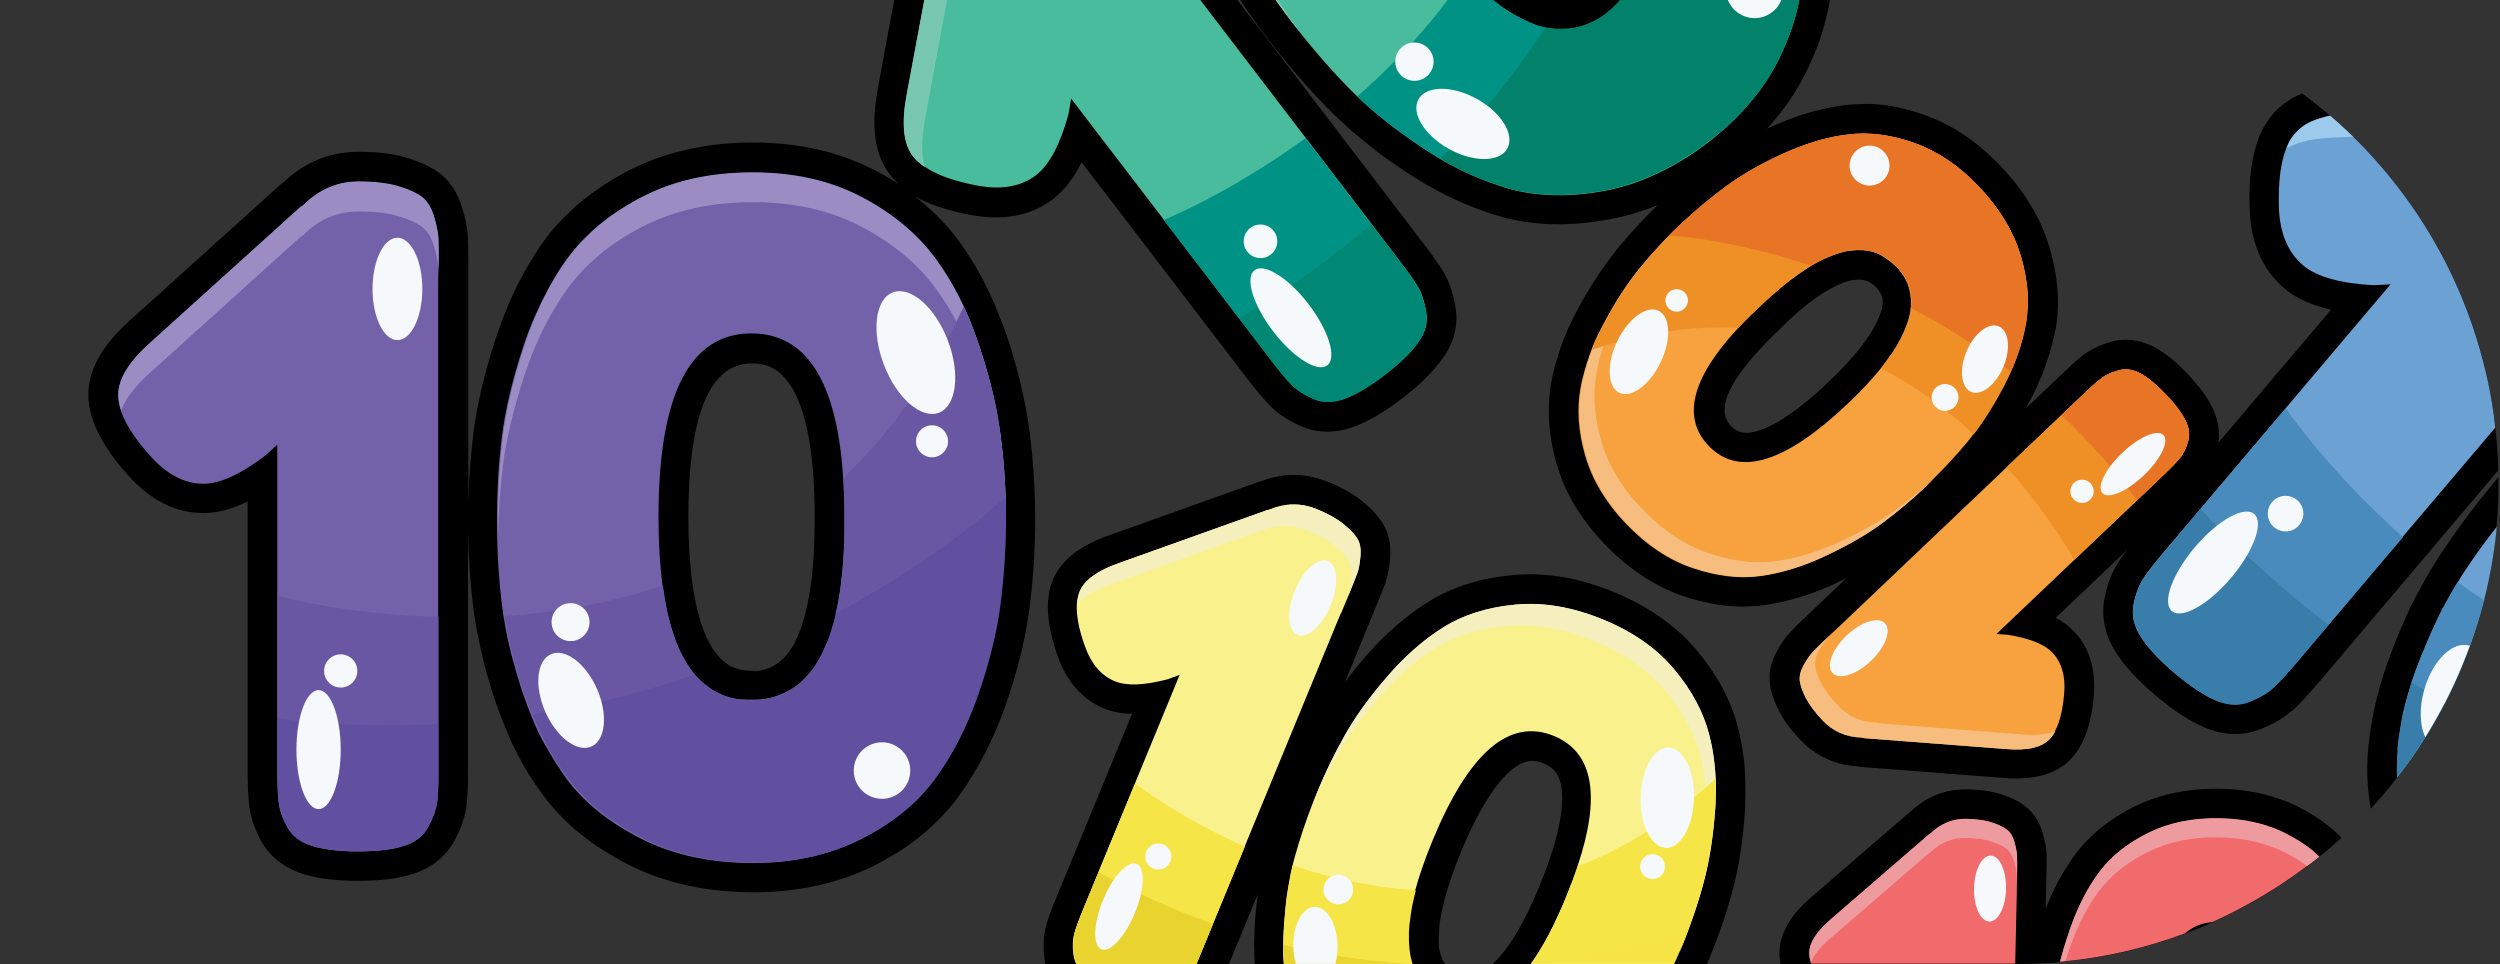 <svg width="1265" height="488" viewBox="0 0 1265 488" fill="none" xmlns="http://www.w3.org/2000/svg">
<rect x="0" y="0" width="1265" height="488" fill="#333333" stroke="none"/>
<g clip-path="url(#clip0_5470_18140)">
<path d="M883.2 398.301C883.2 397.801 883.2 396.801 883.2 396.801C883.1 394.201 883 391.901 882.9 389.701C882.6 385.101 882 380.401 881.1 375.901C880.6 373.101 880.1 370.801 879.5 368.501C878.8 365.901 878.1 363.301 877.1 360.701C876.8 359.801 876.5 359.001 876.2 358.101C875.8 357.001 875.3 355.901 874.7 354.601C871 346.001 865.7 337.701 859.1 329.701L858.7 329.201C858 328.301 857.3 327.501 856.5 326.701C853.7 323.601 850.6 320.601 847.3 317.801C838.7 310.601 828.5 304.501 817 299.701C811 297.201 804.8 295.201 798.9 293.701C790.5 291.601 782.2 290.601 774.1 290.601C771.5 290.601 768.9 290.701 766.4 290.901H766.3C766 290.901 765.8 290.901 765.5 291.001C755.6 291.901 746.4 293.901 738.1 297.001C732.6 299.101 727.3 301.601 722.6 304.601C720.7 305.801 718.8 307.001 716.5 308.701C707.4 315.201 698.6 323.301 690.5 332.701C686.9 336.901 683.6 341.001 680.6 345.001L696.8 305.601C698.1 302.501 699.1 299.901 699.9 297.901C700.3 296.801 700.7 295.901 701 295.001C701.6 293.301 702.1 291.401 702.5 289.301C702.9 287.301 703.2 285.101 703.4 282.801C704 275.901 702.8 269.801 699.6 264.701C698.2 262.501 696.4 260.301 694.2 258.001C692.9 256.601 691.3 255.301 689.6 253.901L689.2 253.501C684.7 249.901 679.1 246.701 671.9 243.801C667.7 242.101 663.4 241.001 659 240.501C657.6 240.401 656.2 240.301 654.7 240.301C649.2 240.301 643.6 241.401 638.1 243.501C637.4 243.601 636.7 243.801 636.1 244.101L561.4 270.801C560.6 271.101 559.8 271.401 559.1 271.601C557.5 272.201 556 272.801 554.6 273.501C549 276.001 544.5 278.801 540.9 282.101C537.2 285.501 534.4 289.301 532.7 293.501C532.4 294.301 532.1 295.201 531.8 296.101C531.7 296.301 531.7 296.501 531.6 296.701C531.4 297.401 531.2 298.101 531.1 298.601C531 298.801 531 299.001 531 299.201C530.9 299.901 530.7 300.701 530.6 301.501V301.701C530.5 302.501 530.4 303.401 530.3 304.301V304.401C529.8 312.201 531.4 321.101 535.1 331.801C539.8 345.001 547.7 354.001 558.7 358.501C562.8 360.201 567.6 361.101 572.8 361.201L534.5 454.201C533.8 455.901 533.2 457.501 532.6 458.901C532.3 459.701 532 460.401 531.7 461.201C531.2 462.701 530.7 464.001 530.3 465.201C529.9 466.301 529.6 467.301 529.4 468.301C528.1 473.101 527.7 478.501 528.4 484.301C528.5 485.401 528.7 486.601 529 487.901H621.8L636.4 452.501C636.3 453.101 636.2 453.701 636.2 454.201C636.1 455.001 636 455.801 635.9 456.701C635.8 457.401 635.7 458.201 635.7 458.901C635.6 459.901 635.5 460.901 635.4 461.901C635.4 461.901 635.3 463.301 635.2 463.701C635.1 465.301 634.9 467.001 634.9 468.701C634.8 470.401 634.7 472.201 634.7 473.901V474.301C634.6 476.701 634.6 479.201 634.7 482.101V482.901C634.7 484.101 634.8 485.301 634.8 486.501L634.9 487.401C634.9 487.501 634.9 487.701 634.9 487.901H711.6C712.7 488.001 713.8 488.001 714.8 488.101C714.9 488.301 714.9 488.501 715 488.601C714.9 488.401 714.8 488.101 714.8 487.901H731.3C731.2 487.801 731.1 487.601 731 487.501L730.9 487.401L730.7 487.101C730.6 487.001 730.5 486.801 730.5 486.701C730.4 486.601 730.4 486.401 730.3 486.401C730.2 486.301 730.2 486.101 730.1 486.001C730 485.901 730 485.701 729.9 485.601L729.5 484.601C729.4 484.401 729.3 484.101 729.2 483.901V483.801C729.1 483.601 729.1 483.501 729.1 483.301L728.9 482.801C728.8 482.501 728.8 482.301 728.7 482.001L728.6 481.601C728.5 481.301 728.5 481.001 728.4 480.701L728.3 480.401C728.1 479.301 728 478.101 728 476.801V476.501C728 476.101 728 475.601 728 475.201V474.901C728 472.801 728.2 470.501 728.4 468.001V467.901C728.5 467.301 728.6 466.601 728.7 466.001V465.901C729.1 463.201 729.7 460.201 730.5 457.101V457.001C730.7 456.201 730.9 455.401 731.1 454.601C733 447.501 735.7 439.701 739.2 431.201C751.3 401.801 764.5 385.001 775.3 385.001C777.1 385.001 779 385.401 781.1 386.301C786.4 388.501 788.9 391.801 790 397.801C791 403.601 790.9 414.601 784.4 433.901C784 434.901 783.7 436.001 783.3 437.101V437.201C782.9 438.301 782.5 439.301 782.1 440.301L781.8 441.201C781.5 442.101 781.2 442.901 780.8 443.801C780.3 445.001 779.8 446.201 779.3 447.401L778.5 449.401C773.6 461.301 768.5 471.101 763.3 478.401C761.9 480.401 760.5 482.201 759.1 483.801L759 483.901C758.1 485.001 757.1 486.001 756.2 486.901L756 487.101C755.7 487.401 755.4 487.701 755.1 487.901H774.9C774.8 488.001 774.8 488.101 774.7 488.201C774.8 488.101 774.8 488.001 774.9 487.901H863.7C864.4 486.301 865 484.801 865.6 483.401C865.6 483.401 865.6 483.401 865.6 483.301C867.8 477.901 869.9 472.401 871.7 466.901C872.2 465.501 872.6 464.101 873.1 462.801C873.5 461.401 874 460.001 874.4 458.601C875.2 455.801 876 453.001 876.8 450.201C879.9 438.701 881.9 425.601 882.9 411.101C882.9 411.001 882.9 410.801 882.9 410.801C883 409.301 883.1 407.801 883.1 406.101C883.1 405.501 883.1 404.901 883.1 404.401V403.901C883.1 403.101 883.1 402.201 883.2 401.401C883.2 400.201 883.2 399.301 883.2 398.301Z" fill="black"/>
<path d="M736.5 155.601C736.5 155.501 736.5 155.501 736.5 155.401C735.6 149.901 734.2 145.201 732.3 141.201C731.8 140.001 731.2 139.001 730.7 138.101C729.7 136.301 728.4 134.401 726.8 132.101C725 129.501 722.9 126.601 720.4 123.401L626 -0.199H452.5L444.2 44.701C444 45.701 443.8 46.701 443.7 47.701C442.3 56.201 442.1 63.601 443 70.201C444 77.201 446.4 83.301 450.2 88.201C450.8 89.001 451.5 89.801 452.2 90.601C452.4 90.801 452.5 90.901 452.7 91.101C453.3 91.701 453.9 92.301 454.5 92.901L454.9 93.201C455 93.301 455 93.301 455.1 93.401C451.3 90.901 447.4 88.601 443.3 86.401C443.2 86.401 443.1 86.301 443 86.301C441.9 85.701 440.7 85.101 439.6 84.601C433.2 81.501 426.4 79.001 419.3 77.001C407.5 73.801 394.6 72.101 381.1 72.101C375.5 72.101 369.9 72.401 364.5 72.901C363.9 73.001 363.4 73.001 362.8 73.101H362.5C360.8 73.301 359.2 73.501 357.5 73.801C343.3 76.001 330.4 80.001 318.7 86.001L318.4 86.101C318.1 86.201 317.8 86.401 317.5 86.601C306.9 92.201 297.4 98.701 289.5 106.001C283.9 111.101 278.9 116.701 274.8 122.501C273.4 124.401 272 126.501 270.4 129.101C263.1 140.501 256.9 153.601 252 167.901L251.7 168.701C251.5 169.301 251.3 169.801 251.1 170.401C250.8 171.201 250.6 172.001 250.3 172.901L250 173.901C244.8 190.201 241.3 205.301 239.6 218.701C238.3 229.301 237.4 240.201 237.1 251.001C237 252.501 237 253.901 237 255.401V133.701C237 128.801 236.9 124.701 236.8 121.701C236.8 120.801 236.7 120.001 236.7 119.301C236.6 117.001 236.2 114.501 235.6 111.701C235.1 109.501 234.5 107.101 233.7 104.601C231.3 97.001 227.4 91.201 221.9 87.201C220.3 86.101 218.5 85.001 216.5 84.001C213.3 82.401 209.7 81.001 205.5 79.701C205.5 79.701 205.4 79.701 205.3 79.701C198.6 77.701 190.8 76.801 181.3 76.801C175.5 76.801 169.9 77.701 164.5 79.401C156.9 81.901 149.9 86.101 143.7 92.001L143.5 92.201C142.9 92.601 142.3 93.101 141.8 93.501L66.3 161.601C65.5 162.301 64.8 163.001 64 163.701C57.4 169.901 52.6 175.801 49.4 181.901C46.3 187.801 44.7 193.701 44.7 199.501C44.7 200.501 44.7 201.501 44.8 202.601C44.8 202.801 44.8 203.101 44.9 203.301C45 204.101 45.1 204.901 45.2 205.801L45.3 206.201C45.5 207.101 45.7 208.001 45.9 208.901L46 209.201C46.3 210.101 46.5 211.101 46.8 212.001C46.8 212.101 46.8 212.101 46.8 212.101C49.8 221.001 55.7 230.401 65.1 240.801C76.3 253.301 89.1 259.601 103 259.601C109.9 259.601 117.3 257.701 125.3 253.701V389.201C125.3 397.301 125.6 403.301 126.1 407.801C126.8 413.601 128.9 419.601 132.2 425.701C135.2 431.101 141.3 438.401 153.3 442.201C160.7 444.501 169.7 445.701 180.9 445.701C192.4 445.701 201.5 444.601 208.9 442.201C218.4 439.201 225.7 433.301 230 425.301C232.8 420.101 234.6 415.401 235.5 410.801C235.7 409.701 235.9 408.801 236 407.901C236.3 405.901 236.4 403.601 236.6 400.901C236.8 397.801 236.8 394.201 236.8 390.101V268.001C237 281.301 237.9 294.301 239.4 306.801C239.6 308.901 240 311.201 240.4 313.801C241.1 318.301 242 323.001 243.1 327.801C243.1 327.801 243.4 329.101 243.5 329.501C243.8 330.601 244 331.801 244.3 332.901C244.5 333.701 244.7 334.501 244.9 335.401C245.2 336.401 245.4 337.401 245.7 338.501C246 339.501 246.3 340.501 246.5 341.501L246.6 341.701C246.8 342.501 247.1 343.401 247.3 344.201C247.7 345.401 248.1 346.701 248.4 347.901L248.6 348.601C248.8 349.101 248.9 349.601 249.1 350.101C249.7 352.101 250.4 354.101 251.1 356.101C252.9 361.301 255 366.601 257.2 371.801L257.6 372.801C258.2 374.201 258.9 375.601 259.5 376.901C259.6 377.101 260 377.901 260 377.901C261.3 380.501 262.6 383.101 263.9 385.501L264 385.701C264.1 386.001 264.3 386.201 264.4 386.501C264.8 387.301 265.3 388.001 265.7 388.701L266 389.101C266.5 390.001 267 390.801 267.5 391.701C268 392.501 268.4 393.201 268.9 393.901C269.6 394.901 270.2 395.901 270.9 396.901L271.2 397.301C271.5 397.701 271.8 398.201 272.1 398.601C273.2 400.201 274.3 401.701 275.3 403.101L275.4 403.201C285.8 417.001 300.3 428.601 318.4 437.701C336.6 446.901 357.8 451.501 381.6 451.501C386.1 451.501 390.6 451.301 395.1 450.901C412.3 449.401 428.3 445.101 442.5 437.901C452.6 432.801 461.6 426.901 469.2 420.201C475.1 415.001 480.4 409.301 484.9 403.201C494.6 389.901 502.7 374.301 508.9 356.701C514.9 339.501 518.9 323.101 520.9 307.801C521.3 304.601 521.7 301.101 522.1 297.601C523.1 287.401 523.7 276.901 523.8 266.401C523.8 264.901 523.8 263.401 523.8 261.901C523.8 250.701 523.2 239.401 522.1 228.301C521.7 224.701 521.3 221.201 520.9 217.801C519.9 210.001 518.2 201.601 516.1 192.801C515.4 190.001 514.6 187.101 513.8 184.101C512.4 179.101 510.9 174.001 509.2 169.201L509.1 169.001C508.5 167.201 507.8 165.301 507.1 163.401C506.8 162.701 506.6 162.001 506.3 161.401L506 160.801C505.6 159.801 505.2 158.901 504.9 157.901C504.5 156.801 504 155.701 503.5 154.501C503.2 153.901 503 153.301 502.7 152.701C501.2 149.301 499.9 146.501 498.6 144.001C498.5 143.701 498.3 143.501 498.2 143.201C495.3 137.501 492.1 132.001 488.7 127.001C488.5 126.701 488.3 126.401 488.1 126.101L488 126.001C487.1 124.701 486.1 123.201 485 121.701C484.8 121.401 484.6 121.201 484.4 120.901L484.2 120.601C483.6 119.801 483 119.001 482.4 118.301C476.8 111.401 470.3 105.001 462.8 99.301C470.2 103.501 479.6 106.601 491.3 108.801C495.7 109.601 499.9 110.001 503.9 110.001C515.1 110.001 524.9 106.901 533 100.601C538.5 96.401 543.3 90.201 547.3 82.101L630.4 190.701C635.3 197.101 639.3 201.801 642.4 205.101C646.5 209.301 651.8 212.801 658.2 215.601C662.4 217.501 666.9 218.401 671.6 218.401C676 218.401 680.5 217.601 685.1 215.901C692.4 213.301 700.3 208.601 709.2 201.801C718.4 194.801 725 188.301 729.5 181.901C735.8 173.801 738 164.601 736.5 155.601ZM380 339.401C379.5 339.401 378.9 339.401 378.3 339.301H377.7C377.3 339.301 377 339.201 376.7 339.201C376.7 339.201 376.2 339.201 376.1 339.101C375.8 339.101 375.4 339.001 375.1 338.901L374.6 338.801C374.2 338.701 373.8 338.601 373.4 338.501L373 338.401C372.7 338.301 372.4 338.201 372.1 338.101L371.9 338.001L371.6 337.901C371.3 337.801 371.1 337.701 370.8 337.601C370.6 337.501 370.5 337.501 370.3 337.401C370.1 337.301 369.8 337.201 369.6 337.001L369.3 336.801L369 336.701C368.7 336.601 368.5 336.401 368.2 336.201L368 336.001L367.6 335.701C367.4 335.601 367.2 335.401 367 335.301C366.8 335.201 366.6 335.001 366.5 334.901C366.3 334.701 366.1 334.601 366 334.501C365.8 334.301 365.6 334.201 365.5 334.001C365.5 334.001 365.5 334.001 365.4 333.901C365.3 333.801 365.2 333.701 365 333.501L364.8 333.301C364.7 333.201 364.5 333.101 364.4 332.901L364.2 332.701C363.9 332.401 363.6 332.101 363.4 331.801C363.4 331.701 363.3 331.701 363.2 331.601C363 331.401 362.9 331.201 362.7 331.001L362.2 330.401C362 330.101 361.8 329.801 361.5 329.501C361.4 329.301 361.3 329.201 361.1 329.001C360.9 328.601 360.6 328.301 360.4 328.001L360.2 327.601C359.4 326.201 358.6 324.701 357.8 323.101L357.6 322.801C357.3 322.301 357.1 321.701 356.9 321.101L356.7 320.701C355.6 318.001 354.6 315.001 353.7 311.901V311.801C353.5 311.001 353.3 310.101 353 309.301V309.201C352.1 305.601 351.3 301.601 350.7 297.601C350.7 297.501 350.7 297.501 350.7 297.401C350.5 296.401 350.4 295.301 350.2 294.201C349 284.701 348.3 273.801 348.3 261.901C348.3 210.101 359.1 183.901 380.3 183.901C387.1 183.901 407.9 183.901 411.7 242.701C411.8 244.101 411.9 245.601 411.9 247.101C411.9 247.101 411.9 247.201 411.9 247.301C412 248.801 412 250.201 412.1 251.701V252.801C412.1 254.001 412.2 255.201 412.2 256.401C412.2 258.101 412.2 259.801 412.2 261.501V264.301C412.2 281.201 410.9 295.601 408.3 307.101C407.6 310.201 406.8 313.201 405.9 316.001V316.101C405.3 318.001 404.6 319.701 403.9 321.401L403.8 321.701C403.1 323.201 402.4 324.601 401.7 326.001L401.5 326.401C401.3 326.801 401 327.201 400.8 327.501L400.5 327.901C400.1 328.501 399.7 329.101 399.3 329.701L399 330.101C398.8 330.401 398.6 330.601 398.4 330.901C398.3 331.101 398.1 331.201 398 331.401C397.7 331.801 397.3 332.201 397 332.501C397 332.501 396.6 332.901 396.5 333.001C396.3 333.201 396.2 333.301 395.9 333.601C395.7 333.701 395.6 333.901 395.4 334.101C395.2 334.201 395.1 334.401 394.9 334.501L394.4 334.901L393.9 335.301L393.4 335.701C393.2 335.801 393 336.001 392.8 336.101C392.7 336.201 392.5 336.301 392.4 336.301C392.3 336.401 392.2 336.401 392.2 336.401C392 336.601 391.7 336.701 391.5 336.801C391.3 336.901 391.2 337.001 391 337.101C390.7 337.201 390.4 337.401 390.1 337.601C390 337.701 389.8 337.701 389.7 337.801C389.4 337.901 389.1 338.001 388.8 338.101L388.3 338.301C387.9 338.401 387.5 338.601 387.1 338.701L386.7 338.801C386.3 338.901 386 339.001 385.6 339.101L385.2 339.201C384.7 339.301 384.3 339.401 383.8 339.401L383.4 339.501C383 339.501 382.5 339.601 382 339.601H381.5C381.1 339.301 380.5 339.401 380 339.401Z" fill="black"/>
<path d="M1264.2 241.4C1263.1 242.7 1262.1 243.9 1261.2 245C1251.6 256.6 1242.8 268.5 1235 280.3C1231.1 286.2 1227.2 292.8 1223.5 299.9C1223.5 299.9 1222.8 301.2 1222.6 301.5C1222 302.6 1221.5 303.7 1220.9 304.8C1220.5 305.6 1220.1 306.4 1219.7 307.2C1219.2 308.2 1218.7 309.2 1218.3 310.3C1217.8 311.3 1217.4 312.3 1216.9 313.3C1216.5 314.2 1216.1 315.1 1215.7 316.1C1215.2 317.3 1214.6 318.6 1214.1 319.9L1213.8 320.6C1213.6 321.1 1213.4 321.6 1213.1 322.2C1212.2 324.4 1211.4 326.5 1210.6 328.5C1204 345.4 1199.9 362 1198.4 377.8L1198.3 378.7C1198.1 380.5 1198 382.1 1198 383.5C1197.5 391.9 1198.1 400.4 1199.6 409.2C1204.3 404.2 1208.7 398.9 1212.9 393.5C1218 387 1222.8 380.2 1227.2 373.1C1230.9 367.3 1234.3 361.3 1237.4 355.1C1239.1 351.9 1240.6 348.7 1242.1 345.4C1244.9 339.3 1247.4 333.1 1249.7 326.8C1252.4 319.3 1254.8 311.6 1256.8 303.8C1259.8 291.8 1262 279.3 1263.2 266.7C1263.9 259.8 1264.2 252.7 1264.2 245.6C1264.2 245 1264.2 244.4 1264.2 243.9C1264.2 243 1264.2 242.2 1264.2 241.4Z" fill="black"/>
<path d="M1167.1 410.501L1166.9 410.401C1166.6 410.201 1166.2 410.001 1165.9 409.801C1165.1 409.401 1164.3 409.001 1163.5 408.501C1159.1 406.201 1154.3 404.401 1149.3 402.901C1141.4 400.601 1132.8 399.301 1123.7 399.101C1122.9 399.101 1122 399.101 1121.2 399.101C1116.4 399.101 1111.7 399.401 1107.1 400.001C1098.3 401.201 1090 403.501 1082.4 407.001C1081.7 407.301 1080.9 407.701 1080.2 408.001C1073 411.601 1066.6 415.801 1061 420.601C1056.9 424.201 1053.3 428.001 1050.3 432.001C1049 433.701 1047.7 435.601 1046.3 437.801C1042 444.401 1038.2 451.901 1035.1 459.901L1035.5 442.101C1035.6 439.001 1035.6 436.501 1035.6 434.501C1035.6 433.801 1035.6 433.101 1035.6 432.501C1035.5 430.301 1035.2 428.001 1034.6 425.401C1034.3 424.101 1034 422.901 1033.7 421.801C1032 415.701 1028.9 411.001 1024.4 407.701C1022.6 406.301 1020.5 405.101 1018.1 404.001C1016.3 403.201 1014.4 402.501 1012.3 401.801C1007.5 400.301 1002 399.501 995.4 399.401C995.1 399.401 994.8 399.401 994.5 399.401C990.3 399.401 986.1 400.001 982.2 401.301C976.9 403.001 972 405.901 967.7 409.801C967.2 410.201 966.7 410.501 966.2 411.001L916.7 453.801C916.2 454.301 915.6 454.701 915.1 455.201C911.3 458.601 908.3 461.901 906 465.401C902.4 470.801 900.5 476.301 900.4 481.901C900.4 482.701 900.4 483.501 900.5 484.401C900.5 484.601 900.5 484.801 900.6 485.001C900.6 485.601 900.7 486.201 900.8 486.901V487.201C900.8 487.401 900.9 487.601 900.9 487.801H1020.3C1026.7 487.801 1033.1 487.501 1039.4 487.101C1040.4 487.001 1041.5 486.901 1042.5 486.801C1043.4 486.701 1044.2 486.601 1045.1 486.501C1066.2 484.401 1086.5 479.601 1105.7 472.401C1110.4 470.601 1115 468.801 1119.5 466.701C1123.3 465.001 1127.1 463.201 1130.7 461.301C1131.8 460.701 1133 460.101 1134.1 459.501C1139.6 456.601 1145 453.501 1150.2 450.201C1151.4 449.401 1152.6 448.701 1153.8 447.901C1154.3 447.601 1154.7 447.301 1155.2 447.001C1159.3 444.301 1163.3 441.401 1167.2 438.501C1169.3 436.901 1171.4 435.301 1173.4 433.701C1177.3 430.601 1181.1 427.301 1184.8 423.901C1179.8 418.701 1173.8 414.301 1167.1 410.501Z" fill="black"/>
<path d="M1263.7 228.6C1263.5 225.7 1263.3 222.8 1263 219.9C1262.9 218.8 1262.8 217.7 1262.7 216.7C1262.2 212.1 1261.6 207.6 1260.8 203.2C1259.7 196.4 1258.2 189.7 1256.6 183.1C1247.6 148 1231 115.9 1208.6 88.7C1204.5 83.7 1200.2 78.9 1195.7 74.2C1194.1 72.5 1192.4 70.9 1190.8 69.3C1189.6 68.1 1188.4 67 1187.2 65.9C1184.6 63.4 1181.9 61 1179.1 58.6C1177.9 57.5 1176.6 56.5 1175.4 55.5C1172.7 53.3 1170 51.1 1167.2 49C1166.4 48.4 1165.6 47.8 1164.9 47.2C1164.8 47.2 1164.8 47.2 1164.8 47.3C1158.7 49.9 1153.7 53.4 1150 57.8C1149.3 58.6 1148.7 59.4 1148 60.4C1147.9 60.6 1147.7 60.8 1147.6 61C1147.1 61.7 1146.7 62.4 1146.2 63.2L1145.9 63.6C1145.4 64.4 1145 65.3 1144.5 66.1L1144.4 66.4C1143.9 67.3 1143.5 68.3 1143.1 69.3C1143.1 69.3 1143.1 69.3 1143.1 69.4C1139.4 78.6 1137.8 90.3 1138.3 105.1C1138.8 122.7 1144.7 136.5 1155.9 145.9C1161.7 150.9 1169.5 154.4 1179.5 156.7L1122.5 224C1123.2 219.3 1122.8 213.2 1119.5 206.3C1116.9 201 1112.8 195.5 1107.1 189.4C1101.2 183.2 1095.8 178.8 1090.6 175.9C1085.8 173.3 1080.8 171.9 1075.8 171.9C1073.3 171.9 1070.8 172.2 1068.4 172.9C1068.3 172.9 1068.2 172.9 1068.1 173C1063.8 174.2 1060.3 175.7 1057.2 177.6C1056.4 178.1 1055.8 178.5 1055.2 178.9C1053.9 179.8 1052.5 180.9 1050.9 182.3C1049.2 183.8 1047.3 185.5 1045.2 187.5L1025.2 206.5C1025.3 206.4 1025.4 206.2 1025.4 206.1C1026.1 204.8 1026.8 203.4 1027.5 202.1C1029.4 198.5 1031.1 194.8 1032.7 191L1033 190.3C1033.4 189.3 1033.8 188.3 1034.2 187.2L1034.5 186.5C1035.2 184.5 1035.9 182.5 1036.5 180.6C1036.5 180.6 1036.7 180.1 1036.8 179.8C1037 179.2 1037.2 178.6 1037.3 178L1037.4 177.6C1037.6 176.9 1037.8 176.2 1038 175.5C1038.2 174.9 1038.3 174.3 1038.5 173.7C1038.7 172.8 1038.9 172 1039.1 171.1L1039.2 170.8C1039.3 170.4 1039.4 170 1039.5 169.6C1039.8 168.1 1040 166.8 1040.3 165.6V165.5C1042.4 152.8 1041.3 139.1 1036.9 124.7C1032.6 110.3 1024.2 96.5 1012.2 83.9C1011.5 83.2 1010.8 82.4 1010.1 81.7L1009.9 81.5C999.1 70.7 986.9 62.8 973.9 58.2C969.6 56.7 965.3 55.4 961.2 54.5C957.8 53.8 954.4 53.2 951.1 52.9C949.5 52.7 947.9 52.6 946.2 52.6C946.1 52.6 946 52.6 946 52.6C945.1 52.6 944.1 52.6 943.2 52.6C939.9 52.6 936.7 52.8 933.5 53.2C931 53.5 928.5 53.9 925.7 54.5C923.5 54.9 921.6 55.4 919.8 55.8C919.4 55.9 919 56 918.6 56.1L918.2 56.2C912.9 57.6 907.5 59.4 902.2 61.6C900.2 62.4 898.4 63.2 896.8 63.9C895.9 64.3 895 64.7 894.1 65.2C902.5 56 909.4 45.9 914.5 35.3C918.3 27.5 921.3 19.6 923.3 11.8C923.6 10.7 923.9 9.6 924.2 8.4C924.5 7.2 924.8 5.9 925.1 4.5C925.4 3 925.7 1.4 925.9 -0.2H755.5C755.3 -0.3 755.1 -0.5 755 -0.6C755.2 -0.5 755.3 -0.3 755.5 -0.2H627.4C628.7 1.7 629.9 3.6 631.2 5.5C634.6 10.4 638.1 15.3 641.7 19.9C651.2 32.4 661.3 44.1 671.7 54.7C673.2 56.2 674.8 57.8 676.7 59.6L676.8 59.7C680.1 62.8 683.7 66.1 687.5 69.2C687.5 69.2 688.5 70.1 688.8 70.3C689.7 71 690.6 71.8 691.5 72.5C692.2 73 692.8 73.6 693.5 74.1C694.3 74.7 695.2 75.4 696 76.1C696.8 76.7 697.6 77.4 698.5 78C699.3 78.6 700 79.1 700.8 79.7C701.8 80.5 702.9 81.2 703.9 81.9L704.5 82.3C704.9 82.6 705.4 82.9 705.8 83.2C707.5 84.4 709.3 85.6 711.1 86.8C712.7 87.9 714.4 89 716.3 90.1C716.8 90.4 717.2 90.7 717.7 91C729.8 98.4 742.1 104.1 754.2 108L755 108.3C756.6 108.8 758 109.2 759.3 109.6C768.5 112.2 778.4 113.5 788.7 113.5C797 113.5 805.8 112.6 814.8 110.9C822.9 109.4 830.9 107 838.9 103.7C837.2 105.3 835.5 107 833.8 108.7L833.7 108.8C830.8 111.8 827.8 115 824.6 118.6C822 121.6 819.8 124.1 817.8 126.6C814.9 130.3 811.9 134.4 808.9 138.8C808 140.2 807.1 141.5 806.2 142.9L806.1 143.1C805.7 143.7 805.3 144.4 804.9 145C803.5 147.3 802 149.8 800.6 152.3C799.7 153.8 798.9 155.4 798.1 156.9C798.1 157 798 157 798 157.1C797.3 158.3 796.7 159.6 796 161C795.8 161.5 795.5 162 795.3 162.5L795.1 162.9C794.8 163.6 794.4 164.3 794.1 164.9C793.7 165.7 793.4 166.5 793 167.4C792.8 167.8 792.3 169.1 792.3 169.1C792.1 169.5 792 169.8 791.8 170.2C790.3 173.8 789 177.6 787.9 181.4C786.6 185.6 785.6 189.8 784.9 193.8C782.6 206.6 783.5 220.4 787.6 234.6C789.7 241.9 792.8 249 796.8 255.8C797.3 256.7 797.8 257.5 798.4 258.3C802.1 264 806.5 269.7 811.6 275C815.8 279.4 820.3 283.5 824.9 287C832.5 292.9 840.7 297.5 849.1 300.7C849.9 301 850.8 301.3 851.6 301.6C861.4 304.9 871 306.7 880.1 306.9C880.8 306.9 881.4 306.9 882.1 306.9C885.7 306.9 889.3 306.6 892.8 306.2C895 305.9 897.3 305.5 900 304.9C908.7 303.1 917.6 300.2 926.4 296.3C927.6 295.8 928.8 295.2 930.1 294.6C930.6 294.4 931 294.2 931.5 293.9L932.2 293.6C932.9 293.3 933.5 293 934.2 292.6L913.4 312.4C911.2 314.5 909.3 316.3 907.9 317.8C907.2 318.5 906.6 319.2 906 319.7C904.6 321.2 903.2 322.9 901.9 324.9C901 326.2 900.1 327.7 899.3 329.2C896.1 334.9 894.8 340.7 895.6 346.4C895.9 348.6 896.5 350.9 897.4 353.4C897.6 353.9 897.8 354.5 898 355C898.6 356.6 899.4 358.2 900.3 359.9C902.7 364.7 906.3 369.5 911.2 374.6C914.4 378 918.1 380.8 922.1 382.9C922.7 383.2 923.4 383.5 924 383.8C924.7 384.1 925.5 384.5 926.2 384.8C930.5 386.5 935.1 387.5 939.9 387.8C940.6 387.9 941.2 388 941.9 388.1L1013.5 393.6C1014.3 393.7 1015 393.7 1015.8 393.8C1016.6 393.9 1017.3 393.9 1018.1 393.9C1018.8 393.9 1019.5 393.9 1020.2 393.9C1024.8 393.9 1029 393.4 1032.7 392.5C1038.4 391.1 1043.2 388.6 1046.9 385C1047.5 384.4 1048.1 383.8 1048.7 383.1C1048.8 382.9 1049 382.8 1049.1 382.6C1049.5 382.1 1049.9 381.6 1050.4 381L1050.6 380.7C1051 380.1 1051.5 379.5 1051.9 378.8L1052 378.6C1052.4 377.9 1052.8 377.2 1053.2 376.5C1053.2 376.5 1053.2 376.5 1053.2 376.4C1056.6 370 1058.7 361.8 1059.5 351.4C1060.8 335.1 1054.8 325 1049.5 319.5C1047 316.9 1043.9 314.6 1040.2 312.6L1076.4 278.2C1074.7 280.4 1073.3 282.4 1072.1 284.2C1071.3 285.4 1070.6 286.6 1069.9 288C1069.8 288.2 1069.7 288.4 1069.6 288.5C1067.5 292.6 1065.9 297.4 1064.9 302.7C1063.1 311.8 1065 321.2 1070.6 330C1074.9 336.9 1081.5 344 1090.5 351.7C1099.8 359.6 1108 364.9 1115.5 368.1C1120.7 370.3 1125.8 371.4 1130.9 371.4C1135.3 371.4 1139.6 370.6 1143.7 369C1148.8 367 1152.9 364.8 1156.5 362.2C1157.8 361.2 1159.1 360.2 1160.3 359.2C1162.1 357.6 1164.1 355.6 1166.4 353.1C1167.6 351.8 1168.9 350.3 1170.4 348.6C1171.3 347.6 1172.3 346.5 1173.3 345.3L1264.1 238C1264.1 235 1263.9 231.8 1263.7 228.6ZM924.1 147.3C925.9 146.2 927.7 145.3 929.4 144.5L929.5 144.4C930.6 143.9 931.8 143.4 932.9 143L933.1 142.9C934.1 142.6 935 142.3 935.9 142H936.1C936.4 141.9 936.6 141.9 936.9 141.8H937.2C937.6 141.7 938 141.6 938.5 141.6H938.8C939 141.6 939.2 141.6 939.3 141.5H939.6C939.9 141.5 940.2 141.5 940.4 141.5H940.9C941 141.5 941.5 141.5 941.6 141.5H942C942.2 141.5 942.4 141.6 942.5 141.6L942.9 141.7C943 141.7 943.1 141.7 943.3 141.8L943.6 141.9C943.7 141.9 943.9 142 944 142L944.3 142.1C944.5 142.2 944.6 142.2 944.8 142.3L945 142.4C945.1 142.5 945.3 142.5 945.4 142.6L945.7 142.7C945.9 142.8 946 142.9 946.2 143L946.4 143.1C946.6 143.2 946.7 143.3 946.9 143.4L947.1 143.5C947.3 143.6 947.5 143.8 947.7 143.9L947.9 144.1C948.1 144.3 948.3 144.4 948.5 144.6L948.7 144.8C948.9 145 949.2 145.3 949.4 145.5C949.6 145.7 949.8 145.9 950 146.1L950.2 146.4C950.3 146.5 950.4 146.7 950.6 146.9L950.8 147.2C950.9 147.3 951 147.5 951.1 147.7L951.3 148C951.4 148.2 951.5 148.3 951.5 148.4L951.6 148.6C951.7 148.7 951.7 148.9 951.8 149.1L951.9 149.2C951.9 149.2 952 149.5 952.1 149.6L952.2 149.8C952.2 149.9 952.3 150.1 952.3 150.2L952.4 150.4C952.4 150.4 952.5 150.8 952.5 150.9V151.1C952.5 151.1 952.6 151.6 952.6 151.7C952.6 151.8 952.6 152 952.6 152.1C952.6 152.2 952.6 152.3 952.6 152.5C952.6 152.6 952.6 152.7 952.6 152.9V153.8C952.6 154 952.6 154.2 952.5 154.4L952.4 155.3C952.4 155.5 952.3 155.7 952.3 156L952.2 156.3C952.1 156.5 952.1 156.8 952 157L951.9 157.3C951.6 158.2 951.3 159.2 950.9 160.2L950.8 160.4C950.7 160.7 950.5 161.1 950.3 161.5L950.2 161.8C949.4 163.5 948.5 165.3 947.4 167.2L947.3 167.3C947 167.8 946.7 168.3 946.4 168.8L946.3 168.9C945 171 943.4 173.2 941.7 175.4C941.3 176 940.8 176.6 940.3 177.2C936.2 182.3 931 187.8 925 193.5C901.7 215.6 889.1 219 883.7 219C880.6 219 878.2 217.9 875.7 215.3C868.7 207.9 873.7 194.9 890.6 176.6C891.3 175.9 892 175.1 892.7 174.4L892.8 174.3C893.5 173.6 894.2 172.8 894.9 172.1L895.5 171.5C896.1 170.9 896.7 170.3 897.3 169.7C898.1 168.9 899 168.1 899.8 167.3L901.2 165.9C909.4 157.6 917.2 151.5 924.1 147.3Z" fill="black"/>
<path d="M678.9 309.6L679.4 308.3C679.5 308 679.6 307.8 679.7 307.6L682.9 299.8C684.7 295.4 686 292.1 686.8 289.9C687.6 287.8 688.1 284.9 688.4 281.3C688.7 277.7 688.2 274.8 686.8 272.5C685.4 270.2 683 267.8 679.7 265.1C676.4 262.4 671.9 259.9 666.1 257.5C665.6 257.3 665.2 257.1 664.7 257C663.8 256.7 662.9 256.4 662 256.2C661.9 256.2 661.7 256.1 661.6 256.1C661.3 256 661 256 660.7 255.9C660.6 255.9 660.5 255.8 660.3 255.8C659.9 255.7 659.5 255.6 659 255.6C658.6 255.5 658.2 255.5 657.7 255.4C657.6 255.4 657.5 255.4 657.4 255.4C656.2 255.3 655 255.2 653.9 255.3C653.6 255.3 653.3 255.3 653 255.3C652.7 255.3 652.4 255.3 652.1 255.4C651.9 255.4 651.8 255.4 651.6 255.4C651.3 255.4 651.1 255.5 650.8 255.5C650.3 255.6 649.8 255.6 649.3 255.8C649 255.9 648.8 255.9 648.5 255.9C648 256 647.5 256.1 647 256.3C646.6 256.4 646.2 256.5 645.8 256.6C645.4 256.7 645 256.8 644.6 257C644.1 257.2 643.6 257.4 643 257.6C642.7 257.7 642.5 257.8 642.2 257.9L640.9 258.2L566.2 284.9C555.3 288.7 548.7 293.5 546.3 299.2C545.6 301 545.1 303.1 544.9 305.4C544.5 311 545.8 318.1 548.9 326.8C552.1 335.9 557.2 341.9 564.1 344.7C570.1 347.2 579 346.8 590.9 343.7L596.9 341.5L574.2 396.6L555.7 441.5L548.1 460C545.9 465.3 544.4 469.4 543.6 472.3C542.8 475.2 542.6 478.6 543.1 482.6C543.1 482.8 543.2 483.1 543.2 483.3C543.2 483.5 543.3 483.6 543.3 483.8C543.3 484.1 543.4 484.4 543.5 484.7C543.5 484.8 543.6 485 543.6 485.1C543.7 485.4 543.8 485.7 543.9 486.1C544 486.3 544 486.5 544.1 486.7C544.2 486.9 544.3 487.1 544.4 487.3C544.5 487.5 544.6 487.7 544.7 487.9H605.3C605.7 487 606.1 486 606.5 484.9L613.6 467.7L629.7 428.6L678.2 310.9C678.6 310.3 678.7 309.9 678.9 309.6Z" fill="#F9F18B"/>
<path d="M868.2 398.8C868.2 398.1 868.2 397.3 868.2 396.6C868.2 395.8 868.2 394.9 868.1 394.1C867.9 389 867.3 384.2 866.5 379.4C866.4 378.7 866.3 378 866.1 377.4C866 377 865.9 376.5 865.8 376.1C865.7 375.6 865.6 375.2 865.5 374.8C865.3 373.9 865.1 373.1 864.9 372.2C862 360.7 856.1 349.6 847.2 338.9C838.3 328.2 826.3 319.8 811.2 313.6C795.7 307.2 780.9 304.7 766.8 306C752.7 307.3 740.5 311.1 730.4 317.4C720.3 323.7 710.8 332.1 701.8 342.5C692.8 352.9 685.7 362.8 680.5 372C675.3 381.2 670.6 390.8 666.5 400.8C665.7 402.7 665 404.6 664.2 406.5C660.7 415.4 657.8 424.3 655.3 433.1C654.9 434.7 654.4 436.3 654 438C653.9 438.6 653.7 439.2 653.6 439.8C653.4 440.7 653.2 441.5 653 442.4C653 442.5 653 442.5 653 442.6C652.8 443.5 652.6 444.4 652.5 445.3C652.3 446.6 652 447.8 651.8 449.1C651.6 450.4 651.4 451.7 651.2 453C651 454.3 650.8 455.6 650.7 457C650.5 458.3 650.4 459.7 650.3 461.1C650 463.9 649.8 466.7 649.6 469.6C649.4 472.6 649.3 475.5 649.3 478.4C649.3 479 649.3 479.7 649.3 480.3V480.7C649.3 481.2 649.3 481.7 649.3 482.2C649.3 482.4 649.3 482.6 649.3 482.7C649.3 483.3 649.4 484 649.4 484.7C649.4 485.1 649.4 485.5 649.5 486C649.5 486.6 649.6 487.3 649.6 487.9H711.2C712.3 488 713.4 488 714.4 488.1C714.4 488 714.4 488 714.3 487.9C714.2 487.6 714.1 487.2 714 486.8C713.8 486 713.6 485.2 713.4 484.4C713.2 483.6 713.1 482.7 713 481.8C712.9 481.4 712.9 480.9 712.8 480.5C712.7 480.1 712.7 479.6 712.7 479.1C712.7 478.7 712.6 478.4 712.6 478.1C712.5 476.6 712.5 475.1 712.5 473.5C712.5 473.1 712.5 472.6 712.5 472.2C712.5 471.5 712.6 470.8 712.6 470.1C712.7 469.4 712.7 468.7 712.8 468C712.9 467.5 712.9 467 713 466.6C713.2 465.1 713.4 463.6 713.6 462.1C713.7 461.5 713.8 460.9 713.9 460.3C714 459.9 714 459.5 714.1 459.2C714.3 458.1 714.5 456.9 714.8 455.8C715.1 454.7 715.3 453.6 715.6 452.5C715.7 451.9 715.9 451.4 716 450.8C718.1 443.1 721 434.7 724.8 425.5C743.2 380.8 763.7 363.1 786.3 372.4C806.3 380.7 810.2 402.8 798.1 438.7C797.7 439.9 797.3 441.1 796.8 442.4C796.5 443.2 796.2 443.9 796 444.7C795.7 445.6 795.3 446.6 794.9 447.5C794.2 449.3 793.5 451.2 792.7 453.1L791.9 455.1C791.4 456.3 790.9 457.5 790.4 458.7C790.2 459.1 790 459.6 789.8 460C789.6 460.5 789.3 461 789.1 461.6C788.9 462.1 788.6 462.6 788.4 463.1C785.4 469.8 782.3 475.7 779.1 480.9C778.6 481.7 778.1 482.5 777.6 483.3C776.8 484.6 775.9 485.8 775.1 487C774.9 487.3 774.7 487.6 774.4 487.9H846.8C847.5 486.3 848.2 484.8 848.9 483.2C848.9 483.2 848.9 483.2 848.9 483.1C849.1 482.7 849.2 482.3 849.4 481.9C849.5 481.6 849.7 481.3 849.8 481.1C850 480.6 850.2 480.1 850.5 479.6C850.8 479 851.1 478.3 851.3 477.6C851.7 476.6 852.1 475.6 852.5 474.6C852.6 474.3 852.7 474.1 852.8 473.8C853.1 473.2 853.3 472.5 853.5 471.9C853.7 471.3 854 470.6 854.2 470C854.2 470 854.2 470 854.2 469.9C854.4 469.5 854.5 469 854.7 468.6C854.9 468.2 855 467.8 855.1 467.4C855.2 467.2 855.3 466.9 855.4 466.7C855.5 466.5 855.6 466.2 855.7 466C855.8 465.6 856 465.2 856.1 464.8C856.4 463.9 856.7 463 857 462.1C857.1 461.9 857.2 461.6 857.2 461.4C857.5 460.6 857.8 459.8 858 459C858.1 458.8 858.1 458.6 858.2 458.4C858.4 457.8 858.6 457.2 858.8 456.6C858.9 456.2 859 455.9 859.1 455.5C859.2 455.3 859.3 455 859.3 454.8C859.4 454.4 859.6 454 859.7 453.6C859.9 453 860.1 452.3 860.3 451.7C860.5 451 860.7 450.3 860.9 449.7C861.2 448.7 861.5 447.7 861.7 446.6C864.5 436 866.4 423.9 867.4 410.3C867.5 409.5 867.5 408.6 867.6 407.8C867.6 407.7 867.6 407.6 867.6 407.6C867.6 407.1 867.6 406.7 867.7 406.2C867.7 405.8 867.7 405.3 867.7 404.9C867.8 403.2 867.8 401.5 867.8 399.9C868.2 399.2 868.2 399 868.2 398.8Z" fill="#F9F18B"/>
<path d="M676.1 382.799C681.3 373.599 688.4 363.699 697.4 353.299C706.4 342.899 715.9 334.499 726 328.199C736.1 321.899 748.2 318.099 762.4 316.799C776.5 315.499 791.3 318.099 806.8 324.399C821.8 330.599 833.8 338.999 842.8 349.699C851.7 360.399 857.6 371.499 860.5 382.999C863.4 394.499 864.3 407.099 863.4 420.699C862.5 434.299 860.6 446.399 857.7 456.999C855.4 465.799 852.6 474.399 849.3 482.899C850.1 480.999 850.9 479.199 851.7 477.299C855.9 467.099 859.4 456.699 862.2 446.099C865 435.499 866.9 423.399 867.9 409.799C868.8 396.199 867.9 383.599 865 372.099C862.1 360.599 856.2 349.399 847.3 338.799C838.4 328.099 826.4 319.699 811.3 313.499C795.8 307.099 781 304.599 766.9 305.899C752.8 307.199 740.7 310.999 730.5 317.299C720.4 323.599 710.8 331.999 701.9 342.399C692.9 352.799 685.8 362.599 680.6 371.899C675.4 381.099 670.7 390.699 666.6 400.699C665.8 402.599 665.1 404.499 664.3 406.399C667.9 398.199 671.8 390.399 676.1 382.799Z" fill="#F4EFBD"/>
<path d="M688.4 281.3C688.7 277.7 688.2 274.7 686.8 272.5C685.4 270.2 683 267.8 679.7 265.1C676.4 262.4 671.9 259.9 666.1 257.6C658.4 254.4 650.4 254.5 642.3 257.9L641 258.2L566.3 284.9C555.4 288.7 548.8 293.5 546.4 299.2C545.7 301 545.2 303.1 545.1 305.4C548.5 301.7 554.1 298.5 561.8 295.8L636.5 269.1L637.8 268.8C645.9 265.4 653.9 265.3 661.6 268.5C667.4 270.9 671.9 273.4 675.2 276C678.5 278.7 680.9 281.1 682.3 283.4C683.7 285.7 684.2 288.6 683.9 292.2C683.6 295.8 683 298.7 682.3 300.9C681.5 303.1 680.3 306.3 678.4 310.8L682.9 299.9C684.7 295.5 686 292.2 686.8 290C687.6 287.8 688.1 284.9 688.4 281.3Z" fill="#F4EFBD"/>
<path d="M629.9 428.4L613.8 467.5L606.7 484.7C606.3 485.7 605.9 486.7 605.5 487.7H544.9C544.8 487.5 544.7 487.3 544.6 487.1C544.5 486.9 544.4 486.7 544.3 486.5C544.2 486.3 544.1 486.1 544.1 485.9C544 485.6 543.9 485.3 543.8 484.9C543.8 484.8 543.7 484.6 543.7 484.5C543.6 484.2 543.5 483.9 543.5 483.6C543.5 483.4 543.4 483.3 543.4 483.1C543.4 482.9 543.3 482.6 543.3 482.4C542.9 478.5 543 475 543.8 472.1C544.6 469.2 546.1 465.1 548.3 459.8L555.9 441.3L574.4 396.4C574.3 396.4 595.9 413.4 629.9 428.4Z" fill="#F6E546"/>
<path d="M714.7 487.8C714.8 488 714.8 488.2 714.9 488.3C714.8 488.1 714.7 487.8 714.7 487.6C714.6 487.3 714.5 486.9 714.4 486.5C714.2 485.7 714 484.9 713.8 484.1C713.6 483.3 713.5 482.4 713.4 481.5C713.3 481.1 713.3 480.6 713.2 480.2C713.2 479.8 713.1 479.3 713.1 478.8C713.1 478.4 713 478.1 713 477.8C712.9 476.3 712.9 474.8 712.9 473.2C712.9 472.8 712.9 472.3 712.9 471.9C713 470.5 713.1 469.1 713.2 467.7C713.3 467.2 713.3 466.7 713.4 466.3C713.6 464.8 713.8 463.3 714 461.8C714.1 461.2 714.2 460.6 714.3 460C714.4 459.6 714.4 459.2 714.5 458.9C714.7 457.8 714.9 456.6 715.2 455.5C715.5 454.4 715.7 453.3 716 452.2C716.1 451.6 716.3 451.1 716.4 450.5C704.9 449.8 693.9 448.1 683.3 445.9C680 445.2 676.7 444.4 673.5 443.6C666.8 441.9 660.3 440 654.1 437.9C654 438.5 653.8 439.1 653.7 439.7C653.5 440.6 653.3 441.4 653.1 442.3C653.1 442.4 653.1 442.4 653.1 442.5C652.9 443.4 652.7 444.3 652.6 445.2C652.4 446.5 652.1 447.7 651.9 449C651.7 450.3 651.5 451.6 651.3 452.9C651.1 454.2 650.9 455.5 650.8 456.9C650.6 458.2 650.5 459.6 650.4 461C650.1 463.8 649.9 466.6 649.7 469.5C649.5 472.5 649.4 475.4 649.4 478.3C649.4 478.9 649.4 479.6 649.4 480.2V480.6C649.4 481.1 649.4 481.6 649.4 482.1C649.4 482.3 649.4 482.5 649.4 482.6C649.4 483.2 649.5 483.9 649.5 484.6C649.5 485 649.5 485.4 649.6 485.9C649.6 486.5 649.7 487.2 649.7 487.8H711.3C712.5 487.7 713.6 487.8 714.7 487.8Z" fill="#F6E546"/>
<path d="M868.2 399.3C868.2 401 868.2 402.6 868.1 404.3C868.1 405.2 868 406.1 868 407C868 407.1 868 407.1 868 407.2C868 408 867.9 408.9 867.8 409.7C866.8 423.3 865 435.4 862.1 446C861.8 447 861.5 448.1 861.3 449.1C861.1 449.8 860.9 450.5 860.7 451.1C860.5 451.7 860.3 452.4 860.1 453C859.6 454.6 859.1 456.3 858.6 457.9C858.2 459.2 857.8 460.4 857.3 461.7C857 462.6 856.7 463.5 856.4 464.4C856.2 465 855.9 465.7 855.7 466.3C855.3 467.4 854.9 468.5 854.5 469.6C854.3 470.2 854 470.9 853.8 471.5C853.6 472.1 853.3 472.8 853.1 473.4C853 473.7 852.9 473.9 852.8 474.2C852.4 475.2 852 476.2 851.6 477.2C851.1 478.4 850.6 479.5 850.1 480.7C850 481 849.9 481.3 849.7 481.5C849.5 481.9 849.4 482.3 849.2 482.7C849.2 482.7 849.2 482.7 849.2 482.8C848.5 484.4 847.8 485.9 847.1 487.5H774.7C774.9 487.2 775.1 486.9 775.4 486.6C776.2 485.4 777.1 484.2 777.9 482.9C778.4 482.1 778.9 481.4 779.4 480.5C782.6 475.3 785.7 469.4 788.7 462.7C788.9 462.2 789.2 461.7 789.4 461.2C789.6 460.7 789.9 460.1 790.1 459.6C790.3 459.2 790.5 458.8 790.7 458.3C791.2 457.1 791.7 455.9 792.2 454.7L793 452.7C793.8 450.8 794.5 449 795.2 447.1C795.6 446.1 795.9 445.2 796.3 444.3C796.6 443.5 796.9 442.7 797.1 442C797.5 440.8 798 439.5 798.4 438.3C810 433.9 821.7 428.1 833.3 420.8C841.3 415.8 849.2 410.1 857.1 403.6C859.1 402 861.1 400.2 863.1 398.5C864.8 397 866.4 395.6 868 394C868 394.8 868.1 395.7 868.1 396.5C868.1 397.2 868.1 398 868.1 398.7C868.2 399 868.2 399.2 868.2 399.3Z" fill="#F6E546"/>
<path d="M613.8 467.5L606.7 484.7C606.3 485.7 605.9 486.7 605.5 487.7H544.9C544.8 487.5 544.7 487.3 544.6 487.1C544.5 486.9 544.4 486.7 544.3 486.5C544.2 486.3 544.1 486.1 544.1 485.9C544 485.6 543.9 485.3 543.8 484.9C543.8 484.8 543.7 484.6 543.7 484.5C543.6 484.2 543.5 483.9 543.5 483.6C543.5 483.4 543.4 483.3 543.4 483.1C543.4 482.9 543.3 482.6 543.3 482.4C542.9 478.5 543 475 543.8 472.1C544.6 469.2 546.1 465.1 548.3 459.8L555.9 441.3C558.4 442.7 560.9 444.1 563.4 445.4C568.1 447.9 572.7 450.2 577.3 452.4C589.6 458.3 601.8 463.3 613.8 467.5Z" fill="#E9D32F"/>
<path d="M676.6 483.6C669.4 482.4 662 481 654.5 479.3C652.8 478.9 651.1 478.5 649.4 478.1C649.4 478.8 649.4 479.5 649.4 480.1C649.4 480.7 649.4 481.4 649.4 482C649.5 483.9 649.5 485.8 649.7 487.6H711.3C700.2 486.9 688.6 485.6 676.6 483.6Z" fill="#E9D32F"/>
<path opacity="0.5" d="M854.7 469.7C854.5 470.3 854.2 471 854 471.6C853.8 472.2 853.5 472.9 853.3 473.5C853.2 473.8 853.1 474 853 474.3C852.6 475.3 852.2 476.3 851.8 477.3C851.5 478 851.2 478.6 851 479.3C850.8 479.8 850.6 480.3 850.3 480.8C850.2 481.1 850.1 481.4 849.9 481.6C849.7 482 849.6 482.4 849.4 482.8C849.4 482.8 849.4 482.8 849.4 482.9C848.7 484.5 848 486 847.3 487.6H774.9C774.8 487.7 774.8 487.8 774.7 487.9C774.8 487.8 774.8 487.7 774.9 487.6C775.1 487.3 775.3 487 775.6 486.7C819.4 482.4 848.9 471.9 854 470C854.4 469.8 854.6 469.7 854.7 469.7Z" fill="#F6E546"/>
<path d="M857.154 403.986C857.506 389.963 851.749 378.443 844.295 378.256C836.841 378.069 830.514 389.286 830.162 403.31C829.811 417.334 835.568 428.854 843.022 429.041C850.475 429.227 856.803 418.01 857.154 403.986Z" fill="#F5F9FC"/>
<path d="M836.2 444.8C839.679 444.8 842.5 441.98 842.5 438.5C842.5 435.021 839.679 432.2 836.2 432.2C832.72 432.2 829.9 435.021 829.9 438.5C829.9 441.98 832.72 444.8 836.2 444.8Z" fill="#F5F9FC"/>
<path d="M673.266 306.317C677.519 296.003 676.91 285.97 671.906 283.906C666.903 281.843 659.399 288.532 655.146 298.846C650.893 309.159 651.502 319.193 656.506 321.256C661.51 323.319 669.014 316.631 673.266 306.317Z" fill="#F5F9FC"/>
<path d="M676.8 478.5C676.8 480.3 676.7 482 676.5 483.6C676.3 485 676.1 486.4 675.7 487.7H655.7C654.9 485.2 654.5 482.3 654.4 479.3C654.4 479.2 654.4 479.1 654.4 479C654.2 468 659 459 665.2 458.9C671.4 458.7 676.6 467.5 676.8 478.5Z" fill="#F5F9FC"/>
<path d="M677.2 457.601C681.342 457.601 684.7 454.243 684.7 450.101C684.7 445.958 681.342 442.601 677.2 442.601C673.058 442.601 669.7 445.958 669.7 450.101C669.7 454.243 673.058 457.601 677.2 457.601Z" fill="#F5F9FC"/>
<path d="M574.236 462.028C579.162 450.08 579.555 438.91 575.113 437.078C570.671 435.247 563.076 443.447 558.15 455.395C553.223 467.343 552.831 478.513 557.273 480.345C561.715 482.176 569.309 473.976 574.236 462.028Z" fill="#F5F9FC"/>
<path d="M586.1 440C589.745 440 592.7 437.045 592.7 433.4C592.7 429.755 589.745 426.8 586.1 426.8C582.455 426.8 579.5 429.755 579.5 433.4C579.5 437.045 582.455 440 586.1 440Z" fill="#F5F9FC"/>
<path d="M222 128C222 127.7 222 127.5 222 127.3C222 126.3 222 125.3 221.9 124.5C221.9 124.1 221.9 123.8 221.9 123.5C221.9 123.3 221.9 123.1 221.9 123C221.9 122.6 221.9 122.3 221.9 122C221.9 121.8 221.9 121.7 221.9 121.5C221.9 121.1 221.9 120.7 221.8 120.3C221.8 119.6 221.7 118.8 221.6 118C221.5 117.6 221.5 117.2 221.4 116.7C221.3 116.3 221.2 115.8 221.1 115.4C220.9 114.5 220.7 113.5 220.4 112.5C220.1 111.5 219.8 110.4 219.5 109.3C218.1 104.8 216.1 101.6 213.3 99.6C210.5 97.6 206.5 95.8 201.3 94.3C196.1 92.8 189.5 92 181.5 92C170.7 92 161.4 96 153.4 104L152 104.9L76.4 173.1C65.3 182.9 59.8 191.8 59.8 199.8C59.8 200.1 59.8 200.3 59.8 200.6C59.8 200.7 59.8 200.9 59.8 201C59.8 201.4 59.8 201.8 59.9 202.1C59.9 202.3 60 202.6 60 202.8C60.1 203.4 60.2 204 60.3 204.6C60.4 204.9 60.5 205.3 60.5 205.6C62.4 213 67.6 221.4 76.3 231C84.6 240.2 93.5 244.8 103 244.8C111.3 244.8 121.7 240 134.3 230.5L140.3 225V389.4C140.3 396.8 140.5 402.4 141 406.2C141.5 410.1 142.9 414.2 145.4 418.6C147.8 423.1 152 426.2 157.8 428C163.6 429.8 171.3 430.8 180.8 430.8C190.6 430.8 198.4 429.9 204.3 428C210.1 426.2 214.3 422.9 216.7 418.3C219.1 413.7 220.6 409.6 221.1 406.1C221.2 405.7 221.2 405.2 221.3 404.7C221.4 404.2 221.4 403.7 221.4 403.1C221.4 402.6 221.5 402.1 221.5 401.6C221.5 401.5 221.5 401.5 221.5 401.4C221.5 400.8 221.6 400.2 221.6 399.5C221.6 398.8 221.7 398.1 221.7 397.4C221.7 397 221.7 396.7 221.7 396.3C221.7 395.9 221.7 395.5 221.7 395.2C221.7 394.4 221.7 393.6 221.7 392.8C221.7 392 221.7 391.1 221.7 390.2V133.7C222 131.6 222 129.7 222 128ZM399.3 349.6C399.2 349.6 399.2 349.7 399.1 349.7C399.1 349.7 399.2 349.6 399.3 349.6ZM508.8 251.3C508.7 249.9 508.7 248.6 508.6 247.3C508.6 246.9 508.6 246.4 508.5 246C508.4 244.7 508.4 243.5 508.3 242.3C508.2 241.4 508.2 240.4 508.1 239.5C508 238.6 508 237.8 507.9 236.9C507.8 236 507.8 235.2 507.7 234.3C507.6 233.5 507.6 232.7 507.5 231.8C507.5 231.6 507.5 231.4 507.4 231.3C507.3 230.1 507.2 228.9 507 227.6C506.9 226.3 506.7 225 506.6 223.7C506.5 222.4 506.3 221.1 506.1 219.8C504.2 205.8 500.6 190.5 495 174C494.4 172.3 493.9 170.6 493.2 169C493 168.5 492.8 167.9 492.6 167.4C492.5 167.3 492.5 167.1 492.4 166.9C492.3 166.8 492.3 166.6 492.2 166.5C491.7 165.2 491.2 163.9 490.6 162.6C490.5 162.4 490.4 162.2 490.4 162C490.1 161.2 489.8 160.5 489.4 159.7C489.1 158.9 488.7 158.2 488.4 157.4C488.1 156.6 487.7 155.9 487.4 155.2C487.2 154.7 486.9 154.2 486.7 153.7C486.4 153.2 486.2 152.7 485.9 152.2C485.5 151.5 485.2 150.7 484.8 150C484.2 148.7 483.5 147.5 482.8 146.3C482.6 145.9 482.4 145.5 482.1 145.1C482 145 482 144.9 481.9 144.8C481.7 144.5 481.5 144.1 481.3 143.8C481.2 143.7 481.2 143.6 481.1 143.5C480.9 143.1 480.7 142.8 480.5 142.4C479.9 141.3 479.2 140.3 478.6 139.2C478.2 138.6 477.8 137.9 477.4 137.3C477.4 137.2 477.3 137.2 477.3 137.1C477 136.6 476.7 136.2 476.4 135.7C475.3 134 474.1 132.3 472.9 130.7C463.8 118.4 451.4 108.1 435.6 99.8C419.8 91.5 401.4 87.4 380.5 87.4C359 87.4 340.2 91.6 324.1 100.1C322.6 100.9 321.1 101.7 319.7 102.5C319 102.9 318.3 103.3 317.5 103.8C316.8 104.2 316.1 104.7 315.4 105.1C314.7 105.5 314 106 313.3 106.4C312.6 106.8 311.9 107.3 311.3 107.7C310.6 108.2 309.9 108.7 309.1 109.2C308.7 109.5 308.2 109.8 307.8 110.2C307.2 110.6 306.7 111 306.1 111.5C305.3 112.1 304.6 112.7 303.8 113.3C303.1 113.9 302.3 114.5 301.6 115.1C301.3 115.3 301.1 115.5 300.8 115.8C300.4 116.2 299.9 116.6 299.5 117C299.3 117.2 299 117.4 298.8 117.7C298.5 117.9 298.3 118.1 298.1 118.4C297.9 118.6 297.7 118.8 297.5 119C297 119.5 296.4 120 295.9 120.5C295.2 121.2 294.5 121.9 293.8 122.6C293.2 123.2 292.6 123.9 292.1 124.5C290.4 126.4 288.8 128.4 287.3 130.4C287 130.8 286.7 131.2 286.4 131.6C284.7 133.9 283.1 136.3 281.6 138.8C280.6 140.5 279.6 142.2 278.6 143.9C278.1 144.8 277.6 145.6 277.2 146.5C276.9 147.1 276.6 147.6 276.3 148.2C276.3 148.2 276.3 148.2 276.3 148.3C276 148.8 275.8 149.3 275.5 149.8C274.7 151.3 274 152.8 273.2 154.4C272.9 155.1 272.5 155.9 272.2 156.6C272 157 271.8 157.5 271.6 157.9C271.2 158.7 270.9 159.5 270.5 160.3C270.1 161.3 269.7 162.2 269.3 163.2C268.9 164.1 268.6 165 268.2 165.8C268 166.2 267.9 166.7 267.7 167.1C266.7 169.8 265.7 172.5 264.8 175.3C259.3 192 255.7 207.2 254 220.7C252.3 234.2 251.5 247.9 251.5 261.7C251.5 262.8 251.5 263.9 251.5 265C251.5 265.6 251.5 266.1 251.5 266.6C251.5 267.3 251.5 268 251.5 268.7C251.5 268.9 251.5 269.1 251.5 269.2V269.4C251.7 281.7 252.5 293.8 253.9 305.5C254.2 307.6 254.5 309.8 254.8 311.9C255.2 314.2 255.6 316.5 256 318.9C256.3 320.5 256.6 322.1 257 323.7C257.3 325.2 257.7 326.6 258 328.1C258.2 328.7 258.3 329.3 258.4 329.9C258.5 330.5 258.7 331.1 258.9 331.7C259.1 332.6 259.4 333.5 259.6 334.3C260.3 336.9 261.1 339.6 261.9 342.3C262.2 343.3 262.5 344.3 262.8 345.3C263 345.9 263.2 346.6 263.4 347.2C263.8 348.6 264.3 350 264.8 351.4C265.1 352.4 265.5 353.3 265.8 354.2C266.1 355.1 266.5 356.1 266.8 357C267 357.6 267.2 358.2 267.5 358.8C268 360.2 268.6 361.5 269.1 362.9C269.3 363.3 269.4 363.7 269.6 364.1C269.8 364.7 270.1 365.2 270.3 365.8C270.5 366.3 270.8 366.9 271 367.4C271.1 367.6 271.2 367.8 271.3 368.1C271.7 368.9 272 369.7 272.4 370.5C272.5 370.6 272.5 370.8 272.6 370.9C273 371.6 273.3 372.3 273.7 373C274 373.7 274.4 374.3 274.7 374.9C275 375.5 275.4 376.2 275.7 376.8C275.8 376.9 275.8 377 275.9 377.1C276 377.3 276.1 377.4 276.2 377.6C276.5 378.1 276.8 378.6 277.1 379.1C277.5 379.8 277.9 380.4 278.2 381.1C278.6 381.7 278.9 382.3 279.3 382.9C279.9 383.9 280.6 385 281.2 386C281.4 386.4 281.7 386.7 281.9 387.1C282 387.2 282.1 387.4 282.2 387.5C282.6 388.1 283 388.6 283.3 389.2C283.5 389.5 283.6 389.7 283.8 390C284.2 390.5 284.5 391.1 284.9 391.6C285.1 391.9 285.3 392.1 285.4 392.3C285.9 393 286.3 393.6 286.8 394.3C295.8 406.3 308.4 416.3 324.6 424.5C340.7 432.6 359.5 436.7 381 436.7C401.3 436.7 419.3 432.7 435.1 424.7C450.9 416.7 463.3 406.7 472.2 394.5C481.1 382.4 488.4 368.2 494.1 351.9C499.8 335.6 503.5 320.3 505.4 306.1C505.6 304.8 505.7 303.5 505.9 302.2C506 301.2 506.1 300.3 506.2 299.4C506.3 298.7 506.4 297.9 506.4 297.2C506.7 294.1 507 291.1 507.2 288C507.2 287.6 507.3 287.3 507.3 286.9C507.3 286.5 507.4 286.2 507.4 285.8C507.5 285.1 507.5 284.3 507.5 283.6C507.6 282.6 507.6 281.6 507.7 280.5C507.7 279.9 507.8 279.4 507.8 278.8C507.9 277.3 507.9 275.8 508 274.3C508.1 272.8 508.1 271.3 508.1 269.8C508.2 267.2 508.2 264.6 508.2 262C509 258.3 508.9 254.8 508.8 251.3ZM422.3 313.7C422.2 313.9 422.2 314.1 422.1 314.2V314.3C421.8 315.4 421.5 316.4 421.2 317.4C421.1 317.6 421.1 317.8 421 318.1C421 318.2 420.9 318.4 420.9 318.5C420.8 319 420.6 319.5 420.4 320C420.4 320.1 420.4 320.1 420.3 320.2C420.3 320.3 420.2 320.5 420.2 320.6C420.1 320.9 420 321.3 419.9 321.6C419.9 321.7 419.8 321.7 419.8 321.8C419.7 322.1 419.6 322.3 419.5 322.6C419.2 323.5 418.9 324.3 418.5 325.1C418.5 325.1 418.5 325.2 418.4 325.2C418.4 325.3 418.4 325.3 418.3 325.4C418.1 325.8 418 326.2 417.8 326.6C417.7 326.9 417.6 327.1 417.4 327.4C417.3 327.7 417.1 328.1 417 328.4C416.8 328.8 416.7 329.1 416.5 329.5C416.4 329.6 416.4 329.7 416.4 329.8C416.1 330.3 415.9 330.9 415.6 331.4C415.6 331.4 415.6 331.5 415.5 331.5C415.3 331.8 415.2 332.2 415 332.5C414.9 332.7 414.8 332.8 414.7 333C414.4 333.5 414.1 334 413.8 334.5C413.7 334.6 413.6 334.8 413.6 334.9C413.5 335.1 413.4 335.3 413.3 335.4C413.1 335.7 413 336 412.8 336.2C412.4 336.8 412.1 337.3 411.7 337.9C411.5 338.2 411.3 338.5 411.1 338.7L411 338.8C410.8 339 410.7 339.2 410.5 339.4C410.3 339.7 410.1 339.9 409.9 340.2C409.7 340.4 409.5 340.7 409.3 340.9L409.2 341C409 341.2 408.8 341.5 408.6 341.7C408.2 342.2 407.7 342.7 407.3 343.1C407 343.5 406.6 343.8 406.3 344.1C406 344.4 405.6 344.7 405.3 345.1C405.2 345.2 405.1 345.3 404.9 345.4C404.8 345.5 404.7 345.6 404.5 345.7C404.3 345.9 404 346.1 403.8 346.3C403.7 346.4 403.7 346.4 403.6 346.5C403.4 346.6 403.3 346.8 403.1 346.9C402.9 347 402.7 347.2 402.5 347.3C402.3 347.5 402 347.6 401.8 347.8C401.7 347.9 401.6 347.9 401.6 347.9L401.5 348C401.3 348.1 401.2 348.2 401 348.3C400.9 348.3 400.9 348.4 400.8 348.4C400.5 348.6 400.3 348.7 400 348.9C399.9 349 399.8 349 399.6 349.1C399.5 349.1 399.5 349.2 399.4 349.2C399.3 349.2 399.3 349.3 399.3 349.3H399.2C399.1 349.4 399.1 349.4 399 349.4C398.8 349.5 398.5 349.7 398.3 349.8C398.1 349.9 397.8 350.1 397.6 350.2C397.3 350.3 397.1 350.5 396.8 350.6C396.6 350.7 396.5 350.8 396.3 350.8C396.2 350.9 396.1 350.9 396 350.9C395.7 351 395.4 351.2 395.1 351.3C395 351.3 394.9 351.4 394.8 351.4C394.6 351.5 394.4 351.6 394.1 351.7C393.9 351.8 393.6 351.9 393.4 352C392.8 352.2 392.2 352.4 391.6 352.6C391.4 352.6 391.3 352.7 391.1 352.7C391 352.7 391 352.7 390.9 352.8C390.5 352.9 390.1 353 389.8 353.1C389.6 353.1 389.4 353.2 389.2 353.2C389 353.2 388.8 353.3 388.5 353.3C388.4 353.3 388.2 353.4 388.1 353.4C387.9 353.4 387.7 353.5 387.5 353.5C387.3 353.5 387.1 353.6 387 353.6C386.7 353.7 386.4 353.7 386 353.7C385.8 353.7 385.6 353.7 385.4 353.8C385 353.8 384.7 353.9 384.3 353.9C383.9 353.9 383.4 354 383 354C382.7 354 382.4 354 382.1 354C381.9 354 381.8 354 381.6 354C381.5 354 381.4 354 381.2 354C380.8 354 380.3 354 379.9 354C379.5 354 379 354 378.6 354C378.5 354 378.4 354 378.3 354C378.1 354 377.8 354 377.6 354C377.3 354 377 354 376.7 353.9C376.6 353.9 376.4 353.9 376.3 353.9H376C375.8 353.9 375.6 353.9 375.5 353.9C375.2 353.9 375 353.8 374.7 353.8C374.6 353.8 374.5 353.8 374.4 353.8C374.2 353.8 374 353.7 373.7 353.7H373.6H373.5H373.4C373.4 353.7 373.3 353.7 373.2 353.7C372.6 353.6 372 353.5 371.5 353.4C371.3 353.4 371.1 353.3 370.8 353.2C370.7 353.2 370.7 353.2 370.6 353.2C370.5 353.2 370.4 353.2 370.3 353.1C370.2 353.1 370.2 353.1 370.1 353C370 353 370 353 369.9 353C369.7 353 369.6 352.9 369.4 352.9C369.3 352.9 369.2 352.8 369.1 352.8C368.8 352.7 368.4 352.6 368.1 352.5C367.8 352.4 367.6 352.3 367.4 352.3C367.3 352.3 367.1 352.2 367 352.2C366.8 352.1 366.6 352 366.3 351.9C366.1 351.8 365.9 351.7 365.6 351.6C365.4 351.5 365.2 351.4 365 351.3C364.7 351.2 364.5 351.1 364.2 350.9H364.1C364 350.9 363.9 350.8 363.9 350.8C363.6 350.7 363.3 350.5 363.1 350.4C363 350.3 362.9 350.3 362.7 350.2C362.3 350 361.9 349.8 361.5 349.6C361.2 349.4 360.9 349.3 360.6 349.1C360.5 349 360.3 348.9 360.2 348.8C360 348.7 359.9 348.6 359.7 348.5L359.6 348.4C359.4 348.2 359.1 348.1 358.9 347.9C358.8 347.8 358.6 347.7 358.5 347.6L358.4 347.5C357.7 347 357.1 346.5 356.4 346C356.2 345.9 356.1 345.7 355.9 345.6C355.5 345.3 355.1 344.9 354.8 344.6C354.7 344.5 354.6 344.4 354.4 344.3C354.2 344.1 354 343.9 353.7 343.6C353.7 343.6 353.7 343.6 353.6 343.5C353.4 343.3 353.2 343.1 353 342.9C352.9 342.8 352.8 342.7 352.7 342.6C352.6 342.4 352.4 342.3 352.3 342.1C352.1 341.9 351.9 341.7 351.7 341.5C351.6 341.4 351.5 341.3 351.5 341.2C351.3 341 351.2 340.8 351 340.6C350.7 340.3 350.5 340 350.3 339.7C349.4 338.5 348.5 337.2 347.6 335.8C347.4 335.5 347.2 335.1 347 334.8C346.6 334.1 346.2 333.4 345.8 332.6C345.6 332.2 345.4 331.9 345.2 331.5C345 331.1 344.8 330.7 344.6 330.4C343.8 328.8 343.1 327.2 342.4 325.5C342.2 325.1 342 324.6 341.9 324.2C341.7 323.8 341.6 323.3 341.4 322.9C341.1 322 340.8 321.1 340.5 320.2C340.2 319.3 339.9 318.3 339.6 317.4C339.3 316.4 339 315.4 338.8 314.4C338.5 313.4 338.3 312.4 338 311.3C337.9 310.8 337.8 310.2 337.6 309.7C336.7 305.4 335.9 300.9 335.2 296C333.9 285.9 333.2 274.5 333.2 261.7C333.2 199.7 348.9 168.7 380.2 168.7C408 168.7 423.5 193 426.6 241.5C426.8 243.8 426.9 246.2 427 248.6C427.1 250.2 427.1 251.9 427.2 253.5C427.3 256 427.3 258.6 427.3 261.2V264C427.3 265.1 427.3 266.3 427.3 267.4C427.3 269 427.3 270.5 427.2 272.1C427.2 272.5 427.2 273 427.2 273.4C427.2 273.6 427.2 273.7 427.2 273.9C427.2 274.3 427.2 274.6 427.2 275C427.2 275.4 427.2 275.9 427.1 276.3C427.1 277 427 277.7 427 278.4C427 279 427 279.6 426.9 280.2C426.9 280.7 426.8 281.3 426.8 281.8C426.7 282.7 426.7 283.7 426.6 284.6C426.6 285.1 426.5 285.5 426.5 285.9C426.4 287.7 426.2 289.4 426 291.1C425.9 291.9 425.8 292.8 425.7 293.6C425.6 294.5 425.5 295.5 425.4 296.4C425.3 297.1 425.2 297.8 425.1 298.5C425 299 425 299.5 424.9 299.9C424.6 301.9 424.3 303.8 423.9 305.6C423.7 306.9 423.4 308.1 423.1 309.3C423 309.6 423 309.9 422.9 310.1C422.9 311.4 422.6 312.5 422.3 313.7Z" fill="#7362AA"/>
<path d="M254.5 235.5C256.2 222 259.8 206.9 265.3 190.1C270.8 173.4 278 158.8 287 146.3C295.9 133.9 308.4 123.4 324.5 115C340.6 106.6 359.4 102.3 380.9 102.3C401.8 102.3 420.1 106.4 435.9 114.7C451.7 123 464.1 133.3 473.2 145.6C482.3 157.9 489.6 172.3 495.1 188.9C500.6 205.5 504.3 220.8 506.2 234.7C507.7 246.2 508.6 257.8 508.9 269.5C509 266.9 509 264.3 509 261.7C509 247.6 508.1 233.5 506.2 219.6C504.4 205.6 500.7 190.3 495.1 173.8C489.6 157.2 482.3 142.8 473.2 130.5C464.1 118.2 451.7 107.9 435.9 99.6C420.1 91.3 401.7 87.2 380.9 87.2C359.4 87.2 340.6 91.4 324.5 99.9C308.4 108.3 295.9 118.8 287 131.2C278.1 143.6 270.9 158.2 265.3 175C259.8 191.7 256.2 206.9 254.5 220.4C252.8 233.9 252 247.6 252 261.4C252 264 252 266.7 252.1 269.3C252.3 257.9 253.1 246.6 254.5 235.5Z" fill="#9B8DC3"/>
<path d="M219.5 109.1C218.1 104.7 216 101.4 213.3 99.4C210.5 97.4 206.5 95.6 201.3 94.1C196.1 92.6 189.5 91.8 181.5 91.8C170.7 91.8 161.4 95.8 153.4 103.8L152 104.7L76.5 172.9C65.4 182.7 59.9 191.6 59.9 199.6C59.9 202.1 60.4 204.8 61.3 207.6C63.6 201.6 68.6 195 76.5 188.1L152 119.9L153.4 119C161.4 111 170.7 107 181.5 107C189.5 107 196.1 107.8 201.3 109.3C206.5 110.8 210.5 112.6 213.3 114.6C216.1 116.6 218.1 119.8 219.5 124.3C220.9 128.8 221.6 132.4 221.8 135.4C222 138.3 222 142.9 222 149V133.8C222 127.7 221.9 123.1 221.8 120.2C221.6 117.2 220.8 113.5 219.5 109.1Z" fill="#9B8DC3"/>
<path d="M145.5 418.6C148 423.1 152.1 426.2 157.9 428C163.7 429.8 171.4 430.8 180.9 430.8C190.7 430.8 198.6 429.9 204.4 428C210.2 426.2 214.4 422.9 216.8 418.3C219.3 413.7 220.7 409.6 221.2 406.1C221.7 402.6 221.9 397.3 221.9 390.2V312.1C174.2 311 140.4 301.4 140.4 301.4V389.3C140.4 396.7 140.6 402.3 141.1 406.1C141.6 410 143.1 414.2 145.5 418.6Z" fill="#6957A4"/>
<path d="M506.2 305.801C508 291.501 509 276.901 509 261.801C509 247.701 508.1 233.601 506.2 219.701C504.4 205.701 500.7 190.401 495.1 173.901C492.9 167.301 490.4 161.001 487.6 155.101C470.9 191.501 450 219.801 426.7 241.701C427.1 247.901 427.3 254.501 427.3 261.401V264.201C427.3 324.401 411.5 354.501 379.9 354.501C355.3 354.501 340.4 335.001 335.4 296.201C308 305.501 280.6 310.001 255.3 311.701C257.2 324.001 260.6 337.201 265.5 351.301C271.2 367.901 278.5 382.201 287.6 394.101C296.7 406.101 309.2 416.101 325.4 424.301C341.5 432.401 360.3 436.501 381.8 436.501C402.1 436.501 420.1 432.501 435.9 424.501C451.7 416.501 464.1 406.501 473 394.301C481.9 382.201 489.2 368.001 494.9 351.701C500.6 335.301 504.4 320.001 506.2 305.801Z" fill="#6957A4"/>
<path opacity="0.5" d="M145.5 418.6C148 423.1 152.1 426.2 157.9 428C163.7 429.8 171.4 430.8 180.9 430.8C190.7 430.8 198.6 429.9 204.4 428C210.2 426.2 214.4 422.9 216.8 418.3C219.3 413.7 220.7 409.6 221.2 406.1C221.7 402.6 221.9 397.3 221.9 390.2V366.4C196.1 367.7 168.9 367 140.4 363.7V389.4C140.4 396.8 140.6 402.4 141.1 406.2C141.6 410 143.1 414.2 145.5 418.6Z" fill="#5A489C"/>
<path opacity="0.5" d="M436 424.4C451.8 416.4 464.2 406.4 473.1 394.2C482 382.1 489.3 367.9 495 351.6C500.7 335.3 504.4 320 506.3 305.8C508.1 291.5 509.1 276.9 509.1 261.8C509.1 258.3 509 254.8 508.9 251.3C508.9 251.3 478.3 280.9 423.2 310.2C416.5 339.6 402.2 354.4 380.1 354.4C368.4 354.4 359 350 351.7 341.3C326.9 349.8 299.4 357 269.6 361.6C274.6 373.8 280.7 384.6 287.8 394C296.9 406 309.4 416 325.6 424.2C341.7 432.3 360.5 436.4 382 436.4C402.1 436.4 420.1 432.4 436 424.4Z" fill="#5A489C"/>
<path d="M475.093 208.845C484.015 205.426 486.024 189.024 479.58 172.212C473.136 155.399 460.68 144.542 451.758 147.962C442.836 151.381 440.827 167.783 447.271 184.595C453.714 201.408 466.171 212.265 475.093 208.845Z" fill="#F5F9FC"/>
<path d="M471.6 231.4C476.074 231.4 479.7 227.774 479.7 223.3C479.7 218.827 476.074 215.2 471.6 215.2C467.126 215.2 463.5 218.827 463.5 223.3C463.5 227.774 467.126 231.4 471.6 231.4Z" fill="#F5F9FC"/>
<path d="M201.1 172.1C208.059 172.1 213.7 160.504 213.7 146.2C213.7 131.896 208.059 120.3 201.1 120.3C194.141 120.3 188.5 131.896 188.5 146.2C188.5 160.504 194.141 172.1 201.1 172.1Z" fill="#F5F9FC"/>
<path d="M299.209 377.753C306.446 374.592 307.745 361.568 302.108 348.662C296.472 335.756 286.036 327.856 278.799 331.016C271.561 334.177 270.263 347.202 275.899 360.107C281.536 373.013 291.972 380.913 299.209 377.753Z" fill="#F5F9FC"/>
<path d="M288.7 324.4C294.002 324.4 298.3 320.102 298.3 314.8C298.3 309.498 294.002 305.2 288.7 305.2C283.398 305.2 279.1 309.498 279.1 314.8C279.1 320.102 283.398 324.4 288.7 324.4Z" fill="#F5F9FC"/>
<path d="M161.2 409.4C167.386 409.4 172.4 395.924 172.4 379.3C172.4 362.676 167.386 349.2 161.2 349.2C155.014 349.2 150 362.676 150 379.3C150 395.924 155.014 409.4 161.2 409.4Z" fill="#F5F9FC"/>
<path d="M172.4 347.901C177.039 347.901 180.8 344.14 180.8 339.501C180.8 334.861 177.039 331.101 172.4 331.101C167.761 331.101 164 334.861 164 339.501C164 344.14 167.761 347.901 172.4 347.901Z" fill="#F5F9FC"/>
<path d="M446.3 404.201C454.198 404.201 460.6 397.798 460.6 389.901C460.6 382.003 454.198 375.601 446.3 375.601C438.402 375.601 432 382.003 432 389.901C432 397.798 438.402 404.201 446.3 404.201Z" fill="#F5F9FC"/>
<path d="M1260.8 203.1C1259.7 196.3 1258.2 189.6 1256.5 183C1247.5 147.9 1230.9 115.8 1208.5 88.6C1204.4 83.6 1200.1 78.8 1195.6 74.1C1194 72.4 1192.3 70.8 1190.7 69.2C1189.5 68 1188.3 66.9 1187.1 65.8C1184.5 63.3 1181.8 60.9 1179 58.5C1178.6 58.6 1178.2 58.7 1177.8 58.8C1177.6 58.8 1177.4 58.9 1177.2 58.9C1176.8 59 1176.4 59.1 1176.1 59.2C1173.7 59.8 1171.6 60.6 1169.6 61.4C1169.2 61.6 1168.8 61.8 1168.5 61.9C1167.3 62.5 1166.2 63.1 1165.3 63.8C1165.1 63.9 1164.9 64.1 1164.7 64.3C1164.4 64.5 1164.2 64.7 1163.9 64.9C1163.9 64.9 1163.8 64.9 1163.8 65C1163.5 65.2 1163.3 65.4 1163 65.7C1162.8 65.9 1162.7 66 1162.5 66.2C1162.3 66.4 1162.1 66.6 1161.9 66.8C1161.7 67 1161.5 67.2 1161.3 67.4C1161 67.8 1160.6 68.2 1160.3 68.7C1160.2 68.9 1160.1 69 1159.9 69.2C1159.7 69.4 1159.6 69.7 1159.4 69.9C1159.3 70.1 1159.1 70.3 1159 70.5C1158.9 70.6 1158.8 70.8 1158.8 70.9C1158.6 71.2 1158.5 71.5 1158.3 71.8C1157.8 72.8 1157.3 73.8 1156.9 74.9C1154 82.1 1152.8 92 1153.1 104.5C1153.5 117.8 1157.6 127.7 1165.4 134.3C1172.2 140 1184 143.4 1200.9 144.3L1209.6 143.9L1156.6 206.5L1113.5 257.4L1095.7 278.4C1090.6 284.4 1086.9 289.2 1084.6 292.6C1082.3 296.1 1080.6 300.5 1079.6 305.8C1078.5 311.1 1079.7 316.6 1083.2 322.1C1086.7 327.6 1092.3 333.7 1100.1 340.3C1101.1 341.1 1102.1 342 1103.1 342.7C1105.1 344.3 1106.9 345.7 1108.8 347C1109.5 347.5 1110.1 347.9 1110.7 348.3C1111 348.5 1111.3 348.7 1111.6 348.9C1111.9 349.1 1112.2 349.3 1112.5 349.5C1112.9 349.8 1113.3 350 1113.7 350.3C1114.2 350.6 1114.8 351 1115.3 351.3C1115.7 351.6 1116.1 351.8 1116.5 352C1116.8 352.2 1117.1 352.3 1117.4 352.5C1117.6 352.6 1117.8 352.7 1118 352.8C1118.2 352.9 1118.5 353 1118.7 353.1C1118.8 353.1 1118.9 353.2 1118.9 353.2C1119.3 353.4 1119.6 353.6 1120 353.7C1120.4 353.9 1120.8 354 1121.1 354.2C1127.1 356.7 1132.8 357 1138 354.9C1138.5 354.7 1139 354.5 1139.5 354.3C1139.6 354.2 1139.8 354.2 1139.9 354.1H1140C1140.6 353.8 1141.2 353.6 1141.8 353.3C1141.9 353.2 1142.1 353.2 1142.3 353.1C1142.7 352.9 1143 352.7 1143.4 352.5C1143.7 352.4 1143.9 352.2 1144.2 352.1C1144.3 352.1 1144.3 352 1144.4 352C1144.8 351.7 1145.3 351.5 1145.7 351.2C1146.2 350.9 1146.6 350.6 1147.1 350.3C1148.2 349.5 1149.2 348.8 1150.1 348C1152.9 345.4 1156.8 341.3 1161.7 335.5L1178.2 316L1215.8 271.6L1262.6 216.4C1262.2 212.1 1261.6 207.6 1260.8 203.1ZM1247.4 288.6C1246.1 290.5 1244.9 292.5 1243.7 294.5C1241.9 297.5 1240.1 300.6 1238.3 303.9C1238 304.5 1237.6 305.1 1237.3 305.7C1237 306.2 1236.7 306.8 1236.4 307.3C1236.1 307.9 1235.8 308.6 1235.4 309.2C1234.5 311 1233.6 312.7 1232.8 314.6C1231.9 316.5 1231 318.5 1230.1 320.5C1229.5 321.9 1228.9 323.3 1228.3 324.7C1228 325.4 1227.7 326.1 1227.4 326.8C1227.1 327.5 1226.8 328.2 1226.6 328.8C1226.3 329.6 1226 330.3 1225.6 331.1C1225.2 332 1224.9 332.9 1224.5 333.9C1224.1 334.8 1223.8 335.7 1223.4 336.7C1222.9 338 1222.5 339.2 1222 340.5C1221.6 341.6 1221.2 342.7 1220.9 343.7C1220.5 344.8 1220.2 345.8 1219.9 346.9C1219.3 348.8 1218.7 350.7 1218.2 352.6C1217.9 353.6 1217.7 354.5 1217.4 355.5C1217.2 356.1 1217.1 356.8 1216.9 357.4C1216.6 358.7 1216.3 360 1216 361.2C1215.9 361.4 1215.9 361.7 1215.9 361.9C1215.9 362.1 1215.8 362.3 1215.8 362.6C1215.7 363 1215.6 363.4 1215.5 363.8C1215.4 364.2 1215.3 364.6 1215.3 365C1215.1 365.8 1215 366.6 1214.9 367.4C1214.8 368.2 1214.6 369 1214.5 369.8C1214.4 370.2 1214.4 370.6 1214.3 371C1214.2 371.4 1214.2 371.8 1214.1 372.2C1214 373 1213.9 373.8 1213.8 374.6C1213.7 375.1 1213.7 375.6 1213.6 376.1C1213.5 376.5 1213.5 376.9 1213.5 377.4C1213.5 377.6 1213.5 377.7 1213.4 377.9V378V378.1C1213.4 378.3 1213.4 378.4 1213.4 378.6C1213.4 378.8 1213.4 379 1213.4 379.1C1213.4 379.2 1213.4 379.3 1213.4 379.4C1213.4 379.5 1213.4 379.6 1213.4 379.8C1213.4 379.9 1213.4 380.1 1213.4 380.2C1213.4 380.7 1213.3 381.1 1213.3 381.6C1213.2 382.5 1213.2 383.3 1213.1 384.2C1213 385.8 1213 387.5 1213 389.2C1213 390.6 1213 391.9 1213.1 393.3C1218.2 386.8 1223 380 1227.4 372.9C1231.1 367.1 1234.5 361.1 1237.6 354.9C1239.3 351.7 1240.8 348.5 1242.3 345.2C1245.1 339.1 1247.6 332.9 1249.9 326.6C1252.6 319.1 1255 311.4 1257 303.6C1260 291.6 1262.2 279.1 1263.4 266.5C1257.6 273.8 1252.3 281.2 1247.4 288.6Z" fill="#6CA1D3"/>
<path d="M1187.1 65.8C1188.3 66.9 1189.5 68.1 1190.7 69.2L1182.9 69.5C1171.7 69.8 1163 71.6 1157 75C1157.4 73.9 1157.9 72.9 1158.4 71.9C1158.6 71.6 1158.7 71.3 1158.9 71C1159 70.9 1159.1 70.7 1159.1 70.6C1159.2 70.4 1159.4 70.2 1159.5 70C1159.7 69.8 1159.8 69.5 1160 69.3C1160.1 69.1 1160.2 68.9 1160.4 68.8C1160.7 68.3 1161.1 67.9 1161.4 67.5C1161.6 67.3 1161.8 67.1 1162 66.9C1162.2 66.7 1162.4 66.5 1162.6 66.3C1162.8 66.1 1162.9 66 1163.1 65.8C1163.3 65.6 1163.6 65.3 1163.9 65.1L1164 65C1164.2 64.8 1164.5 64.6 1164.8 64.4C1165 64.2 1165.2 64.1 1165.4 63.9C1166.4 63.2 1167.5 62.6 1168.6 62C1169 61.8 1169.4 61.6 1169.7 61.5C1171.6 60.6 1173.8 59.9 1176.2 59.3C1176.6 59.2 1177 59.1 1177.3 59C1177.5 59 1177.7 58.9 1177.9 58.9C1178.3 58.8 1178.7 58.7 1179.1 58.6C1181.8 60.9 1184.5 63.3 1187.1 65.8Z" fill="#9BCAEC"/>
<path d="M1079.7 306C1078.6 311.3 1079.8 316.8 1083.3 322.3C1086.8 327.8 1092.4 333.9 1100.2 340.5C1108.2 347.3 1115.3 352 1121.3 354.5C1127.3 357 1133 357.3 1138.2 355.2C1143.4 353.1 1147.4 350.8 1150.2 348.2C1153 345.6 1156.9 341.5 1161.8 335.7L1215.9 271.8C1177.7 237.8 1156.6 206.6 1156.6 206.6L1095.7 278.5C1090.6 284.5 1086.9 289.3 1084.6 292.7C1082.4 296.2 1080.7 300.6 1079.7 306Z" fill="#498BBC"/>
<path d="M1256.8 303.7C1254.8 311.5 1252.5 319.2 1249.7 326.7C1247.4 333 1244.9 339.2 1242.1 345.3C1240.6 348.6 1239 351.8 1237.4 355C1234.2 361.1 1230.8 367.1 1227.2 373C1222.8 380 1218 386.8 1212.9 393.4C1212.8 392 1212.8 390.6 1212.8 389.3C1212.8 387.6 1212.9 386 1212.9 384.3C1213 383.4 1213 382.6 1213.1 381.7C1213.1 381.2 1213.2 380.8 1213.2 380.3C1213.2 380.2 1213.2 380 1213.2 379.9C1213.2 379.8 1213.2 379.7 1213.2 379.5C1213.2 379.4 1213.2 379.3 1213.2 379.2C1213.2 379 1213.2 378.8 1213.2 378.7C1213.2 378.5 1213.2 378.4 1213.2 378.2C1213.2 378.1 1213.2 378.1 1213.2 378C1213.2 377.8 1213.2 377.7 1213.3 377.5C1213.3 377.1 1213.4 376.7 1213.4 376.2C1213.5 375.7 1213.5 375.2 1213.6 374.7C1213.7 373.9 1213.8 373.1 1213.9 372.3C1214 371.9 1214 371.5 1214.1 371.1C1214.2 370.7 1214.2 370.3 1214.3 369.9C1214.4 369.1 1214.6 368.3 1214.7 367.5C1214.8 366.7 1215 365.9 1215.1 365.1C1215.2 364.7 1215.3 364.3 1215.3 363.9C1215.4 363.3 1215.6 362.6 1215.7 362C1215.7 361.8 1215.8 361.5 1215.8 361.3C1216.1 360 1216.4 358.8 1216.7 357.5C1216.8 356.9 1217 356.2 1217.2 355.6C1217.4 354.6 1217.7 353.7 1218 352.7C1218.5 350.8 1219.1 348.9 1219.7 347C1220 345.9 1220.4 344.9 1220.7 343.8C1221.1 342.7 1221.4 341.6 1221.8 340.6C1222.2 339.3 1222.7 338.1 1223.2 336.8C1223.5 335.9 1223.9 335 1224.3 334C1224.7 333.1 1225 332.1 1225.4 331.2C1225.7 330.4 1226 329.6 1226.4 328.9C1226.7 328.2 1227 327.5 1227.2 326.9C1227.5 326.2 1227.8 325.5 1228.1 324.8C1228.7 323.4 1229.3 322 1229.9 320.6C1230.8 318.6 1231.7 316.6 1232.6 314.7C1233.5 312.9 1234.3 311.1 1235.2 309.3C1235.5 308.7 1235.8 308 1236.2 307.4C1236.5 306.8 1236.8 306.3 1237.1 305.8C1237.4 305.2 1237.8 304.6 1238.1 304C1239.8 300.7 1241.6 297.6 1243.5 294.6C1247.9 297.6 1252.3 300.7 1256.8 303.7Z" fill="#498BBC"/>
<g opacity="0.5">
<path d="M1079.7 306C1078.6 311.3 1079.8 316.8 1083.3 322.3C1086.8 327.8 1092.4 333.9 1100.2 340.5C1108.2 347.3 1115.3 352 1121.3 354.5C1127.3 357 1133 357.3 1138.2 355.2C1143.4 353.1 1147.4 350.8 1150.2 348.2C1153 345.6 1156.9 341.5 1161.8 335.7L1178.3 316.2C1156.3 299.4 1134.5 280 1113.5 257.5L1095.7 278.5C1090.6 284.5 1086.9 289.3 1084.6 292.7C1082.4 296.2 1080.7 300.6 1079.7 306Z" fill="#2A709A"/>
</g>
<g opacity="0.5">
<path d="M1237.4 355C1234.2 361.1 1230.8 367.1 1227.2 373C1222.8 380 1218 386.8 1212.9 393.4C1212.8 392 1212.8 390.6 1212.8 389.3C1212.8 387.6 1212.9 386 1212.9 384.3C1213 383.4 1213 382.6 1213.1 381.7C1213.1 381.2 1213.2 380.8 1213.2 380.3C1213.2 380.2 1213.2 380 1213.2 379.9C1213.2 379.8 1213.2 379.7 1213.2 379.5C1213.2 379.4 1213.2 379.3 1213.2 379.2C1213.2 379 1213.2 378.8 1213.2 378.7C1213.2 378.5 1213.2 378.3 1213.3 378.1V378C1213.3 377.8 1213.3 377.7 1213.4 377.5C1213.4 377.1 1213.5 376.7 1213.5 376.2C1213.6 375.7 1213.6 375.2 1213.7 374.7C1213.8 373.9 1213.9 373.1 1214 372.3C1214.1 371.9 1214.1 371.5 1214.2 371.1C1214.3 370.7 1214.3 370.3 1214.4 369.9C1214.5 369.1 1214.7 368.3 1214.8 367.5C1214.9 366.7 1215.1 365.9 1215.2 365.1C1215.3 364.7 1215.4 364.3 1215.4 363.9C1215.5 363.5 1215.6 363.1 1215.7 362.7C1216.9 357 1218.5 351.2 1220.4 345.3C1222.4 346.6 1224.5 347.8 1226.5 349C1230.3 351 1233.8 353 1237.4 355Z" fill="#2A709A"/>
</g>
<path d="M1249.7 326.7C1247.4 333 1244.9 339.2 1242.1 345.3C1240.6 348.6 1239 351.8 1237.4 355C1234.2 361.1 1230.8 367.1 1227.2 373C1224.4 367.2 1224 358.2 1226.7 348.9C1226.7 348.8 1226.8 348.6 1226.8 348.5C1231.1 334 1241.2 324.2 1249.4 326.7C1249.5 326.6 1249.6 326.6 1249.7 326.7Z" fill="#F5F9FC"/>
<path d="M1128.93 292.38C1140.43 278.808 1145.64 264.333 1140.58 260.051C1135.52 255.768 1122.11 263.299 1110.62 276.871C1099.13 290.444 1093.91 304.918 1098.97 309.201C1104.03 313.483 1117.44 305.952 1128.93 292.38Z" fill="#F5F9FC"/>
<path d="M1156.5 268.9C1161.47 268.9 1165.5 264.871 1165.5 259.9C1165.5 254.93 1161.47 250.9 1156.5 250.9C1151.53 250.9 1147.5 254.93 1147.5 259.9C1147.5 264.871 1151.53 268.9 1156.5 268.9Z" fill="#F5F9FC"/>
<path d="M721.7 158.001C720.8 152.801 719.5 148.701 717.7 145.501C715.9 142.401 712.8 138.001 708.5 132.401L694 113.301L660.8 69.901L607.2 -0.199H467.8L458.9 47.501C456.1 62.101 457.1 72.701 462 79.001C462.2 79.301 462.4 79.501 462.6 79.701C462.8 80.001 463 80.201 463.2 80.401C463.4 80.701 463.7 80.901 464 81.201C464.2 81.401 464.4 81.601 464.7 81.801C465 82.001 465.2 82.301 465.5 82.501C466.3 83.201 467.2 83.801 468.1 84.501C474.1 88.601 482.9 91.701 494.5 93.901C506.8 96.201 516.7 94.401 524.3 88.601C530.9 83.501 536.4 73.301 540.6 58.001L542 49.901L588.9 111.201L627 161.001L642.7 181.501C647.2 187.401 650.8 191.801 653.5 194.501C656.2 197.301 659.9 199.701 664.6 201.801C669.3 203.901 674.5 203.801 680.3 201.701C686.1 199.601 692.8 195.601 700.4 189.801C708.3 183.801 714 178.301 717.5 173.201C721.3 168.301 722.6 163.201 721.7 158.001ZM820.4 -0.199C818.3 2.301 815.9 4.701 813.1 6.901C812.7 7.201 812.2 7.501 811.8 7.901C810.9 8.501 810 9.101 809.2 9.601C807 10.901 804.7 12.001 802.4 12.801C801.6 13.101 800.7 13.401 799.9 13.601C797 14.401 794 14.801 790.9 14.801C790.4 14.801 790 14.801 789.5 14.801C789.3 14.801 789.1 14.801 788.9 14.801C788.8 14.801 788.8 14.801 788.7 14.801C788.6 14.801 788.5 14.801 788.4 14.801C788.3 14.801 788.2 14.801 788.1 14.801C788.1 14.801 788 14.801 787.9 14.801C787.6 14.801 787.3 14.701 786.9 14.701C786.8 14.701 786.8 14.701 786.7 14.701C786.2 14.701 785.6 14.601 785.1 14.501C784.9 14.501 784.6 14.401 784.4 14.401C784.2 14.401 784 14.301 783.8 14.301C783.7 14.301 783.6 14.301 783.5 14.301C783.3 14.301 783.1 14.201 782.9 14.201C782.8 14.201 782.6 14.201 782.5 14.101C782.4 14.101 782.4 14.101 782.3 14.101H782.2C781.8 14.001 781.3 13.901 780.9 13.801C780.4 13.701 779.9 13.501 779.5 13.401C779 13.301 778.6 13.101 778.1 13.001C778 13.001 777.9 13.001 777.8 12.901C777.4 12.801 776.9 12.601 776.5 12.401C776 12.201 775.5 12.001 775 11.801C774.5 11.601 774.1 11.401 773.7 11.301C773.6 11.301 773.6 11.301 773.6 11.201C773.1 11.001 772.6 10.801 772.1 10.501C771.6 10.301 771.1 10.001 770.6 9.801C770.1 9.501 769.6 9.301 769 9.001C768.5 8.701 768 8.501 767.5 8.201C767 7.901 766.5 7.601 766 7.301C765.5 7.001 765 6.701 764.4 6.401C764 6.101 763.5 5.801 763 5.501C762.9 5.401 762.7 5.301 762.6 5.201C762.1 4.901 761.7 4.601 761.2 4.301C760.3 3.701 759.4 3.101 758.5 2.401C758.3 2.301 758.1 2.101 758 2.001C757.6 1.701 757.1 1.301 756.7 1.001C756.3 0.701 755.8 0.301 755.4 0.001H645.5C648.1 3.701 650.8 7.401 653.6 11.001C654.4 12.101 655.2 13.101 656 14.101C656.8 15.101 657.6 16.201 658.4 17.201C666.1 26.901 674.1 36.001 682.3 44.401C683.8 45.901 685.4 47.501 687 49.001C688.1 50.101 689.3 51.201 690.5 52.301C692.3 53.901 694.1 55.501 696 57.101C696.6 57.601 697.2 58.101 697.7 58.501C702 62.101 706.6 65.601 711.6 69.101C712.3 69.601 713.1 70.101 713.8 70.701C715.6 72.001 717.5 73.201 719.4 74.501C720 74.901 720.6 75.301 721.2 75.701C721.8 76.101 722.3 76.401 722.9 76.801C724.2 77.701 725.6 78.501 726.9 79.301C727.4 79.601 727.9 79.901 728.4 80.201C729.2 80.701 730 81.101 730.7 81.601C731.4 82.001 732 82.401 732.7 82.701C733.1 82.901 733.5 83.101 733.9 83.301C735.5 84.201 737.1 85.001 738.7 85.801C739.2 86.101 739.7 86.301 740.3 86.601C740.9 86.901 741.4 87.101 742 87.401C742.7 87.701 743.4 88.101 744.2 88.401C744.7 88.601 745.3 88.901 745.8 89.101C746.4 89.401 747.1 89.601 747.7 89.901C748.2 90.101 748.7 90.301 749.2 90.501C749.6 90.701 750 90.801 750.5 91.001C750.7 91.101 751 91.201 751.2 91.301C751.7 91.501 752.3 91.701 752.8 91.901C754.7 92.601 756.6 93.301 758.5 93.901C759.2 94.101 759.9 94.401 760.6 94.601C760.7 94.601 760.7 94.701 760.8 94.701C761.7 95.001 762.6 95.201 763.5 95.501C778.1 99.501 794.3 99.901 812.2 96.501C814.4 96.101 816.7 95.601 818.9 95.001C820 94.701 821.1 94.401 822.2 94.101C823.9 93.601 825.5 93.101 827.2 92.501C828.9 91.901 830.5 91.301 832.2 90.601C833.3 90.201 834.4 89.701 835.5 89.201C845.4 84.901 855.2 79.101 864.9 71.601C881 59.001 893 44.801 900.7 28.701C905.4 18.901 908.7 9.301 910.4 -0.099H820.4V-0.199Z" fill="#48BC9D"/>
<path d="M646.6 -0.199C650.3 5.701 654.3 11.401 658.4 17.101C657.6 16.101 656.8 15.001 655.9 14.001C655.1 13.001 654.3 11.901 653.5 10.901C650.7 7.301 648 3.601 645.4 -0.099H646.6V-0.199Z" fill="#78C8B1"/>
<path d="M468.2 59.7C466.2 70.1 466.1 78.4 468 84.6C467.1 84 466.2 83.3 465.4 82.6C465.1 82.4 464.9 82.1 464.6 81.9C464.4 81.7 464.2 81.5 463.9 81.3C463.6 81 463.4 80.8 463.1 80.5C462.9 80.3 462.7 80 462.5 79.8C462.3 79.6 462.1 79.3 461.9 79.1C457 72.7 456 62.2 458.8 47.6L467.7 -0.1H479.2L468.2 59.7Z" fill="#78C8B1"/>
<path d="M664.7 201.9C669.4 204 674.6 203.9 680.4 201.8C686.2 199.7 692.9 195.7 700.5 189.9C708.4 183.9 714.1 178.4 717.6 173.3C721.1 168.3 722.5 163.1 721.6 157.9C720.7 152.7 719.4 148.6 717.6 145.5C715.8 142.4 712.8 138 708.4 132.4L660.6 69.9C621.7 98.2 588.8 111.3 588.8 111.3L642.6 181.7C647.1 187.6 650.7 191.9 653.4 194.7C656.3 197.5 660 199.9 664.7 201.9Z" fill="#009284"/>
<path d="M910.4 -0.2C908.7 9.3 905.4 18.9 900.7 28.6C893 44.8 881 59 864.7 71.4C855 78.8 845.2 84.7 835.3 89C834.2 89.5 833.1 89.9 832 90.4C830.3 91.1 828.7 91.7 827 92.3C825.3 92.9 823.7 93.4 822 93.9C820.9 94.2 819.8 94.5 818.7 94.8C816.5 95.4 814.2 95.9 812 96.3C794.1 99.7 777.9 99.3 763.3 95.3C762.4 95 761.5 94.8 760.6 94.5C760.5 94.5 760.5 94.4 760.4 94.4C759.7 94.2 759 94 758.3 93.7C756.4 93.1 754.5 92.4 752.6 91.7C752.1 91.5 751.5 91.3 751 91.1C750.8 91 750.5 90.9 750.3 90.8C749.9 90.6 749.5 90.5 749 90.3C748.5 90.1 748 89.9 747.5 89.7C746.9 89.4 746.2 89.2 745.6 88.9C745.1 88.7 744.5 88.4 744 88.2C743.3 87.9 742.6 87.6 741.8 87.2C741.2 86.9 740.7 86.7 740.1 86.4C739.6 86.1 739.1 85.9 738.5 85.6C736.9 84.8 735.3 84 733.7 83.1C733.3 82.9 732.9 82.7 732.5 82.5C731.8 82.1 731.2 81.8 730.5 81.4C729.7 81 728.9 80.5 728.2 80C727.7 79.7 727.2 79.4 726.7 79.1C725.4 78.3 724.1 77.5 722.7 76.6C722.1 76.2 721.6 75.9 721 75.5C720.4 75.1 719.8 74.7 719.2 74.3C717.3 73 715.5 71.8 713.6 70.5C712.8 70 712.1 69.5 711.4 68.9C706.5 65.4 701.8 61.9 697.5 58.3C696.9 57.8 696.3 57.3 695.8 56.9C693.9 55.3 692 53.7 690.3 52.1C689.1 51 687.9 49.9 686.8 48.8C693.2 43.2 699.6 37.2 705.8 30.9C708.8 27.9 711.8 24.7 714.7 21.5C720.9 14.7 726.9 7.5 732.6 -0.2H755.1C754.9 -0.3 754.8 -0.5 754.6 -0.6C754.8 -0.5 755 -0.3 755.1 -0.2C755.5 0.2 756 0.5 756.4 0.8C756.8 1.1 757.3 1.5 757.7 1.8C757.9 1.9 758.1 2.1 758.2 2.2C759.1 2.9 760 3.5 760.9 4.1C761.4 4.4 761.8 4.7 762.3 5C762.4 5.1 762.6 5.2 762.7 5.3C763.2 5.6 763.6 5.9 764.1 6.2C764.6 6.5 765.1 6.8 765.7 7.1C766.2 7.4 766.7 7.7 767.2 8C767.7 8.3 768.2 8.5 768.7 8.8C769.2 9.1 769.7 9.3 770.3 9.6C770.8 9.9 771.3 10.1 771.8 10.3C772.3 10.5 772.8 10.7 773.3 11C773.3 11 773.4 11 773.4 11.1C773.8 11.3 774.3 11.5 774.7 11.6C775.2 11.8 775.7 12 776.2 12.2C776.6 12.4 777.1 12.5 777.5 12.7C777.6 12.7 777.7 12.8 777.8 12.8C778.3 12.9 778.7 13.1 779.2 13.2C779.7 13.3 780.2 13.5 780.6 13.6C781 13.7 781.5 13.8 781.9 13.9H782C782.1 13.9 782.1 13.9 782.2 13.9C782.3 13.9 782.5 14 782.6 14C782.8 14.1 783 14.1 783.2 14.1C783.3 14.1 783.4 14.1 783.5 14.1C783.7 14.1 783.9 14.2 784.1 14.2C784.3 14.3 784.6 14.3 784.8 14.3C785.3 14.4 785.9 14.5 786.4 14.5C786.5 14.5 786.5 14.5 786.6 14.5C786.9 14.5 787.3 14.6 787.6 14.6C787.7 14.6 787.7 14.6 787.8 14.6C787.9 14.6 788 14.6 788.1 14.6C788.2 14.6 788.3 14.6 788.4 14.6C788.5 14.6 788.5 14.6 788.6 14.6C788.8 14.6 788.9 14.6 789 14.6H789.1C789.6 14.6 790 14.6 790.5 14.6C793.6 14.6 796.6 14.2 799.5 13.4C800.3 13.2 801.2 12.9 802 12.6C804.3 11.8 806.6 10.7 808.8 9.4C809.7 8.9 810.6 8.3 811.4 7.7C811.8 7.4 812.3 7.1 812.7 6.7C815.5 4.5 818 2.2 820 -0.4H910.4V-0.2Z" fill="#009284"/>
<g opacity="0.62">
<g opacity="0.62">
<path d="M664.7 201.9C669.4 204 674.6 203.9 680.4 201.8C686.2 199.7 692.9 195.7 700.5 189.9C708.4 183.9 714.1 178.4 717.6 173.3C721.1 168.3 722.5 163.1 721.6 157.9C720.7 152.7 719.4 148.6 717.6 145.5C715.8 142.4 712.8 138 708.4 132.4L694 113.4C674.2 130.3 652 146.4 627.1 161.1L642.8 181.6C647.3 187.5 650.9 191.8 653.6 194.6C656.3 197.5 660 199.9 664.7 201.9Z" fill="#03785A"/>
</g>
<path d="M910.4 -0.2C908.7 9.3 905.4 18.9 900.7 28.6C893 44.8 881 59 864.7 71.4C855 78.8 845.2 84.7 835.3 89C834.2 89.5 833.1 89.9 832 90.4C830.3 91.1 828.7 91.7 827 92.3C825.3 92.9 823.7 93.4 822 93.9C820.9 94.2 819.8 94.5 818.7 94.8C816.5 95.4 814.2 95.9 812 96.3C794.1 99.7 777.9 99.3 763.3 95.3C762.4 95 761.5 94.8 760.6 94.5C760.5 94.5 760.5 94.4 760.4 94.4C759.7 94.2 759 94 758.3 93.7C756.4 93.1 754.5 92.4 752.6 91.7C752.1 91.5 751.5 91.3 751 91.1C750.8 91 750.5 90.9 750.3 90.8C749.9 90.6 749.5 90.5 749 90.3C748.5 90.1 748 89.9 747.5 89.7C746.9 89.4 746.2 89.2 745.6 88.9C745.1 88.7 744.5 88.4 744 88.2C743.3 87.9 742.6 87.6 741.8 87.2C741.2 86.9 740.7 86.7 740.1 86.4C739.6 86.1 739.1 85.9 738.5 85.6C735.3 84 732 82.2 728.8 80.4C730.4 78.8 731.9 77.2 733.4 75.5C740.2 68.3 746.6 61 752.6 53.6C763.6 40.3 773.4 27 782.1 13.8H782.2C782.3 13.8 782.3 13.8 782.4 13.8C782.5 13.8 782.7 13.9 782.8 13.9C783 14 783.2 14 783.4 14C783.5 14 783.6 14 783.7 14C783.9 14 784.1 14.1 784.3 14.1C784.5 14.2 784.8 14.2 785 14.2C785.5 14.3 786.1 14.4 786.6 14.4C786.7 14.4 786.7 14.4 786.8 14.4C787.1 14.4 787.5 14.5 787.8 14.5C787.9 14.5 787.9 14.5 788 14.5C788.1 14.5 788.2 14.5 788.3 14.5C788.4 14.5 788.5 14.5 788.6 14.5C788.7 14.5 788.7 14.5 788.8 14.5C789 14.5 789.1 14.5 789.2 14.5H789.3C789.8 14.5 790.2 14.5 790.7 14.5C793.8 14.5 796.8 14.1 799.7 13.3C800.5 13.1 801.4 12.8 802.2 12.5C804.5 11.7 806.8 10.6 809 9.3C809.9 8.8 810.8 8.2 811.6 7.6C812 7.3 812.5 7 812.9 6.6C815.7 4.4 818.2 2.1 820.2 -0.5H910.4V-0.2Z" fill="#03785A"/>
</g>
<path d="M762.702 75.154C766.582 68.149 759.664 56.895 747.249 50.017C734.833 43.138 721.623 43.241 717.742 50.246C713.861 57.25 720.78 68.505 733.195 75.383C745.61 82.261 758.821 82.159 762.702 75.154Z" fill="#F5F9FC"/>
<path d="M715.7 40.9C721.057 40.9 725.4 36.557 725.4 31.2C725.4 25.843 721.057 21.5 715.7 21.5C710.342 21.5 706 25.843 706 31.2C706 36.557 710.342 40.9 715.7 40.9Z" fill="#F5F9FC"/>
<path d="M671.601 184.876C676.558 181.083 672.332 167.235 662.163 153.945C651.993 140.654 639.731 132.955 634.775 136.747C629.818 140.54 634.044 154.388 644.214 167.679C654.383 180.969 666.645 188.668 671.601 184.876Z" fill="#F5F9FC"/>
<path d="M637.8 130.601C642.494 130.601 646.3 126.795 646.3 122.101C646.3 117.406 642.494 113.601 637.8 113.601C633.105 113.601 629.3 117.406 629.3 122.101C629.3 126.795 633.105 130.601 637.8 130.601Z" fill="#F5F9FC"/>
<path d="M901.4 -0.199C900.5 2.301 898.9 4.501 896.6 6.201C890.3 11.101 881.2 9.801 876.3 3.501C875.4 2.301 874.7 1.101 874.2 -0.199H901.4Z" fill="#F5F9FC"/>
<path d="M1020.6 433.201C1020.5 431.301 1020.1 428.901 1019.3 426.101C1018.5 423.201 1017.2 421.101 1015.4 419.801C1013.6 418.501 1011.1 417.301 1007.8 416.201C1004.5 415.101 1000.2 414.601 995.1 414.401C988.2 414.301 982.1 416.701 976.9 421.701L976 422.301L926.5 465.101C919.3 471.301 915.6 476.901 915.5 482.001C915.5 483.601 915.7 485.301 916.3 487.101C916.4 487.201 916.4 487.401 916.5 487.601H1019.7L1020.5 451.601C1020.5 451.201 1020.5 450.901 1020.5 450.601V450.401V450.301V449.101L1020.7 441.801C1020.7 437.901 1020.7 435.001 1020.6 433.201ZM1171.7 431.801C1171.2 431.401 1170.7 431.001 1170.2 430.601C1169.6 430.101 1169 429.701 1168.4 429.201C1167.9 428.801 1167.5 428.501 1167 428.201C1166.7 427.901 1166.3 427.701 1166 427.501C1165.8 427.401 1165.6 427.201 1165.4 427.101C1165 426.801 1164.7 426.601 1164.3 426.401C1164.1 426.301 1163.9 426.101 1163.7 426.001C1163.2 425.701 1162.8 425.401 1162.3 425.101C1161.1 424.401 1159.9 423.601 1158.6 423.001C1148.5 417.401 1136.8 414.501 1123.4 414.201C1109.6 413.901 1097.4 416.401 1086.9 421.601C1076.4 426.801 1068.2 433.401 1062.3 441.201C1056.4 449.101 1051.6 458.301 1047.8 469.001C1047.6 469.701 1047.3 470.301 1047.1 471.001C1047 471.401 1046.8 471.901 1046.7 472.301C1046.4 473.201 1046.1 474.101 1045.8 474.901C1045.6 475.401 1045.5 476.001 1045.3 476.501C1045.1 477.001 1045 477.601 1044.8 478.101C1044.6 478.801 1044.4 479.601 1044.1 480.301C1043.9 480.901 1043.8 481.501 1043.6 482.101C1043.4 483.001 1043.1 483.801 1042.9 484.601C1042.7 485.301 1042.5 486.001 1042.4 486.701C1043.3 486.601 1044.1 486.501 1045 486.401C1066.1 484.301 1086.4 479.501 1105.6 472.301C1109.5 468.901 1114.1 467.001 1119.4 466.601C1123.2 464.901 1127 463.101 1130.6 461.201C1131.7 460.601 1132.9 460.001 1134 459.401C1139.5 456.501 1144.9 453.401 1150.1 450.101C1151.3 449.301 1152.5 448.601 1153.7 447.801C1154.2 447.501 1154.6 447.201 1155.1 446.901C1159.2 444.201 1163.2 441.301 1167.1 438.401C1169.2 436.801 1171.3 435.201 1173.3 433.601C1172.9 432.901 1172.3 432.401 1171.7 431.801Z" fill="#F16B6C"/>
<path d="M1171.7 431.801C1172.3 432.301 1173 432.901 1173.6 433.401C1171.6 435.001 1169.5 436.701 1167.4 438.201C1164.6 436.201 1161.7 434.301 1158.4 432.501C1148.3 427.001 1136.6 424.001 1123.2 423.701C1109.4 423.401 1097.2 425.901 1086.8 431.101C1076.4 436.301 1068.1 442.901 1062.2 450.701C1056.3 458.601 1051.5 467.901 1047.7 478.501C1046.8 481.101 1045.9 483.701 1045.1 486.201C1044.2 486.301 1043.4 486.401 1042.5 486.501C1042.7 485.801 1042.8 485.101 1043 484.401C1043.2 483.601 1043.4 482.701 1043.7 481.901C1043.9 481.301 1044 480.701 1044.2 480.101C1044.4 479.401 1044.6 478.601 1044.9 477.901C1045.1 477.401 1045.2 476.801 1045.4 476.301C1045.6 475.801 1045.7 475.201 1045.9 474.701C1046.2 473.801 1046.5 472.901 1046.8 472.101C1046.9 471.701 1047.1 471.301 1047.2 470.801C1047.4 470.101 1047.7 469.501 1047.9 468.801C1051.7 458.101 1056.5 448.801 1062.4 441.001C1068.3 433.101 1076.5 426.601 1087 421.401C1097.5 416.201 1109.6 413.701 1123.5 414.001C1136.9 414.301 1148.7 417.201 1158.7 422.801C1160 423.501 1161.2 424.201 1162.4 424.901C1162.9 425.201 1163.4 425.501 1163.8 425.801C1164 425.901 1164.2 426.101 1164.4 426.201C1164.8 426.401 1165.1 426.701 1165.5 426.901C1165.7 427.001 1165.9 427.201 1166.1 427.301C1166.5 427.501 1166.8 427.801 1167.1 428.001C1167.6 428.301 1168.1 428.701 1168.5 429.001C1169.1 429.501 1169.7 429.901 1170.3 430.401C1170.7 431.001 1171.2 431.401 1171.7 431.801Z" fill="#EE9BA0"/>
<path d="M1019.3 426.001C1018.5 423.101 1017.2 421.001 1015.4 419.701C1013.7 418.401 1011.1 417.201 1007.8 416.101C1004.5 415.001 1000.2 414.501 995.1 414.301C988.2 414.201 982.1 416.601 976.9 421.601L976 422.201L926.5 465.001C919.3 471.201 915.6 476.801 915.5 481.901C915.5 483.501 915.7 485.201 916.3 487.001C917.8 483.101 921.2 479.001 926.3 474.701L975.8 431.901L976.7 431.301C981.9 426.301 988 423.801 994.9 424.001C1000 424.101 1004.3 424.701 1007.6 425.801C1010.9 426.901 1013.5 428.001 1015.2 429.401C1016.9 430.701 1018.2 432.801 1019.1 435.701C1019.9 438.601 1020.4 441.001 1020.4 442.801C1020.5 444.701 1020.4 447.601 1020.4 451.501L1020.6 441.801C1020.7 437.901 1020.7 434.901 1020.6 433.101C1020.6 431.301 1020.1 428.901 1019.3 426.001Z" fill="#EE9BA0"/>
<path d="M1015.05 449.786C1015.25 440.564 1011.78 433.012 1007.31 432.917C1002.84 432.821 999.051 440.22 998.855 449.441C998.659 458.662 1002.13 466.215 1006.6 466.31C1011.07 466.405 1014.86 459.007 1015.05 449.786Z" fill="#F5F9FC"/>
<path d="M1105.9 212.9C1104 209 1100.7 204.6 1096.1 199.8C1091.3 194.8 1087 191.2 1083.2 189.1C1079.4 187 1075.8 186.5 1072.2 187.4C1068.7 188.4 1065.9 189.6 1063.8 191.1C1061.8 192.6 1058.9 195 1055.3 198.5L1043.1 210.1L1015.3 236.5L931.7 316L931 316.7C930.5 317.2 930 317.7 929.5 318.1L923.9 323.4C920.8 326.4 918.5 328.6 917.1 330.1C915.7 331.6 914.2 333.8 912.6 336.7C911 339.6 910.4 342.2 910.7 344.6C911 347 912.1 349.9 913.8 353.3C915.6 356.7 918.4 360.5 922.3 364.6C927.5 370.1 934.1 373 942.1 373.2L943.2 373.5L1014.9 379C1017.6 379.2 1020.1 379.3 1022.4 379.2C1022.7 379.2 1023 379.2 1023.4 379.1C1024.2 379.1 1024.9 379 1025.6 378.9C1025.7 378.9 1025.8 378.9 1025.8 378.9C1025.9 378.9 1026 378.9 1026.1 378.9C1026.6 378.8 1027.1 378.8 1027.5 378.7C1027.6 378.7 1027.7 378.7 1027.8 378.6C1028 378.6 1028.1 378.5 1028.3 378.5C1028.5 378.5 1028.6 378.4 1028.8 378.4C1029.1 378.3 1029.4 378.2 1029.8 378.1C1029.9 378.1 1030.1 378 1030.2 378C1030.5 377.9 1030.8 377.8 1031 377.7C1031.3 377.6 1031.6 377.5 1031.9 377.3C1032.8 376.9 1033.7 376.5 1034.4 376C1034.9 375.7 1035.4 375.3 1035.8 375C1036 374.8 1036.2 374.6 1036.5 374.4C1037.8 373.2 1038.9 371.6 1039.9 369.8C1042.3 365.3 1043.8 358.9 1044.5 350.7C1045.2 342 1043.2 335.2 1038.6 330.3C1034.6 326 1027 323 1016 321.2L1010.2 320.8L1049.4 283.5L1081.3 253.2L1094.4 240.7C1098.2 237.1 1100.9 234.3 1102.7 232.2C1104.5 230.1 1105.9 227.3 1106.9 223.9C1108.2 220.4 1107.8 216.7 1105.9 212.9ZM1025.9 147.1C1025.9 146.6 1025.8 146.1 1025.8 145.7C1025.7 145.1 1025.7 144.5 1025.6 143.9C1025.5 143.3 1025.4 142.7 1025.3 142.1C1025.2 141.5 1025.1 140.9 1025 140.2C1024.9 139.5 1024.8 138.9 1024.7 138.3C1024.5 137.5 1024.4 136.8 1024.2 136C1024 135.2 1023.9 134.5 1023.7 133.7C1023.3 132.2 1022.9 130.6 1022.4 129.1C1018.7 116.9 1011.6 105.3 1001.2 94.3C991.3 83.9 980.5 76.6 968.7 72.4C956.9 68.2 945.7 66.8 935.2 68.1C934.6 68.2 934.1 68.3 933.5 68.3C933.2 68.3 933 68.4 932.7 68.4C932 68.5 931.3 68.6 930.6 68.7C930.3 68.7 930 68.8 929.8 68.8C929.1 68.9 928.4 69.1 927.7 69.2C926.9 69.4 926 69.6 925.2 69.8C923.9 70.1 922.5 70.4 921.2 70.8C920.7 70.9 920.3 71.1 919.8 71.2C919.5 71.3 919.2 71.4 918.9 71.5C918.5 71.6 918.1 71.7 917.7 71.9C917.3 72 916.9 72.2 916.5 72.3C915.7 72.6 914.9 72.8 914.1 73.1C913.4 73.3 912.7 73.6 912 73.9C911.6 74 911.2 74.2 910.7 74.4C910.3 74.6 909.9 74.7 909.4 74.9C908.9 75.1 908.3 75.3 907.8 75.5C906.1 76.2 904.3 76.9 902.6 77.7C891.5 82.7 881.8 88.2 873.6 94.2C872.7 94.8 871.8 95.5 871 96.2C870.3 96.7 869.6 97.3 868.9 97.8C868.3 98.3 867.7 98.7 867.1 99.2C865.4 100.5 863.8 101.9 862.1 103.3C861.7 103.7 861.2 104 860.8 104.4C859.3 105.7 857.7 107 856.2 108.4C855.4 109.1 854.7 109.8 853.9 110.4C853.8 110.4 853.8 110.5 853.7 110.6C853.7 110.6 853.7 110.6 853.6 110.6C853.5 110.7 853.3 110.8 853.2 110.9C853.1 111 853 111 853 111.1C852.7 111.4 852.4 111.6 852.1 111.9C851.3 112.6 850.5 113.4 849.7 114.1C847.9 115.8 846.1 117.5 844.4 119.3C843.7 120 842.9 120.8 842.2 121.5C841.9 121.8 841.6 122.1 841.4 122.4C840.5 123.3 839.7 124.2 838.8 125.2C838.1 126 837.4 126.8 836.7 127.5C835.9 128.4 835 129.4 834.2 130.3C832.6 132.2 831 134.1 829.4 136C823.1 143.7 817.1 153.1 811.3 164C810.6 165.4 809.9 166.7 809.2 168.1C809.2 168.2 809.1 168.3 809.1 168.4C809 168.6 808.9 168.8 808.8 168.9C808.5 169.4 808.3 170 808 170.5C807.4 171.7 806.9 172.9 806.4 174.1C806 175 805.7 175.8 805.4 176.6C805.4 176.7 805.3 176.8 805.3 177C805.1 177.4 805 177.7 804.9 178.1C804.8 178.4 804.7 178.6 804.6 178.9C804.5 179.2 804.4 179.4 804.3 179.7C804.1 180.1 804 180.5 803.9 180.9C803.7 181.4 803.6 181.9 803.4 182.4C803.2 182.9 803.1 183.4 802.9 183.9C802.7 184.4 802.6 184.8 802.5 185.3C802.2 186.2 802 187.1 801.7 187.9C801.6 188.4 801.4 188.9 801.3 189.5C801.2 190 801.1 190.4 800.9 190.9C800.8 191.4 800.6 192 800.5 192.5C800.3 193.2 800.2 193.8 800.1 194.5C800 195.2 799.8 195.8 799.7 196.5C797.8 207.1 798.6 218.5 802.1 230.6C805.6 242.7 812.4 254.2 822.5 264.8C833 275.8 844.3 283.4 856.5 287.5C868.7 291.6 880.1 293 890.8 291.5C901.5 290 912.5 286.6 923.7 281.3C935 276 944.5 270.5 952.2 264.8C959.9 259.1 967.3 252.9 974.4 246.1C975.8 244.8 977.1 243.5 978.4 242.2C984.6 236.1 990.3 229.9 995.6 223.5C996.6 222.3 997.5 221.1 998.4 219.9C998.7 219.5 999.1 219 999.4 218.6C1000.1 217.7 1000.7 216.8 1001.4 215.9C1002.4 214.5 1003.4 213.1 1004.3 211.6C1004.9 210.6 1005.6 209.6 1006.2 208.6C1006.2 208.5 1006.3 208.5 1006.3 208.4C1006.7 207.8 1007 207.3 1007.4 206.7C1009.2 203.8 1010.9 200.7 1012.6 197.5C1013 196.8 1013.3 196.1 1013.7 195.5C1014.8 193.4 1015.8 191.4 1016.7 189.4C1017 188.7 1017.3 188 1017.6 187.4C1017.8 187 1017.9 186.7 1018 186.4C1018.1 186.3 1018.1 186.1 1018.2 186C1018.4 185.6 1018.5 185.2 1018.7 184.9C1018.7 184.8 1018.8 184.6 1018.9 184.5C1019 184.2 1019.1 184 1019.2 183.7C1019.5 182.9 1019.8 182.1 1020.1 181.2C1020.2 181 1020.2 180.8 1020.3 180.6C1020.3 180.5 1020.4 180.5 1020.4 180.4C1020.5 180.2 1020.5 180 1020.6 179.8C1020.7 179.4 1020.9 179 1021 178.7C1021.2 178.2 1021.3 177.8 1021.5 177.4C1021.7 176.8 1021.9 176.2 1022.1 175.6C1022.1 175.5 1022.2 175.3 1022.2 175.2C1022.4 174.7 1022.5 174.2 1022.7 173.6C1022.8 173.3 1022.9 173 1022.9 172.8C1023.2 171.8 1023.5 170.7 1023.7 169.7C1023.8 169.2 1023.9 168.7 1024 168.2V168.1C1024 168 1024 167.9 1024.1 167.8C1024.2 167.5 1024.2 167.2 1024.3 166.9C1024.4 166.4 1024.5 166 1024.6 165.5C1024.7 164.9 1024.8 164.2 1025 163.5C1025.1 162.6 1025.3 161.7 1025.4 160.8C1025.5 160.4 1025.5 160.1 1025.5 159.7C1025.5 159.4 1025.6 159.1 1025.6 158.7C1025.6 158.2 1025.7 157.6 1025.7 157.1C1026.2 153.6 1026.1 150.4 1025.9 147.1ZM916.4 134.5C916.4 134.5 916.5 134.5 916.5 134.4C916.8 134.2 917.2 134 917.5 133.8C917.7 133.7 917.9 133.6 918.1 133.5C918.2 133.4 918.3 133.3 918.5 133.3C918.9 133.1 919.3 132.9 919.7 132.6C919.9 132.5 920.1 132.4 920.3 132.3C920.5 132.2 920.8 132 921 131.9H921.1C921.1 131.9 921.1 131.9 921.2 131.9C921.3 131.9 921.3 131.8 921.4 131.8C921.5 131.8 921.5 131.7 921.6 131.7C922 131.5 922.4 131.3 922.7 131.1C923 130.9 923.3 130.8 923.7 130.7C923.8 130.7 923.8 130.6 923.9 130.6C924.2 130.5 924.4 130.4 924.7 130.2C924.7 130.2 924.7 130.2 924.8 130.2C925 130.1 925.1 130.1 925.2 130H925.3C925.6 129.9 926 129.7 926.3 129.6C926.8 129.4 927.3 129.2 927.8 129C928.3 128.8 928.8 128.6 929.3 128.5C929.8 128.3 930.2 128.2 930.7 128C930.9 128 931 127.9 931.2 127.9C931.6 127.8 931.9 127.7 932.3 127.6C932.5 127.5 932.8 127.5 933 127.4C933.2 127.3 933.5 127.3 933.7 127.2C933.9 127.2 934 127.1 934.1 127.1C934.3 127 934.6 127 934.8 127C934.9 127 934.9 127 935 127C935.1 127 935.2 127 935.2 127C935.3 127 935.5 126.9 935.6 126.9C935.8 126.9 936.1 126.8 936.3 126.8C936.4 126.8 936.5 126.8 936.6 126.8C936.7 126.8 936.8 126.8 936.9 126.8C937.1 126.8 937.3 126.7 937.5 126.7C937.6 126.7 937.7 126.7 937.7 126.7C937.8 126.7 937.9 126.7 938.1 126.7C938.4 126.7 938.8 126.7 939.1 126.6C939.5 126.6 939.9 126.6 940.3 126.6C940.7 126.6 941.1 126.6 941.5 126.6C941.6 126.6 941.7 126.6 941.8 126.6C941.9 126.6 942 126.6 942.2 126.6C942.3 126.6 942.4 126.6 942.5 126.6C942.8 126.6 943.1 126.6 943.4 126.7C943.7 126.7 944 126.8 944.4 126.8C944.8 126.9 945.2 126.9 945.7 127C946 127.1 946.4 127.1 946.7 127.2C946.8 127.2 947 127.3 947.1 127.3C947.2 127.3 947.2 127.3 947.2 127.3C947.5 127.4 947.8 127.5 948.1 127.6C948.5 127.7 948.9 127.9 949.4 128C949.5 128 949.6 128.1 949.7 128.1C949.9 128.2 950 128.2 950.2 128.3C950.3 128.3 950.5 128.4 950.6 128.5C950.7 128.6 950.8 128.6 950.9 128.7C950.9 128.7 951 128.7 951 128.8C951.1 128.8 951.3 128.9 951.4 129C951.4 129 951.4 129 951.5 129C951.5 129 951.6 129 951.6 129.1C951.7 129.1 951.7 129.2 951.8 129.2C951.9 129.2 951.9 129.3 952 129.3C952.1 129.3 952.1 129.3 952.1 129.4C952.3 129.5 952.4 129.6 952.6 129.7C953 129.9 953.4 130.1 953.7 130.4C953.9 130.5 954.1 130.6 954.3 130.8C954.9 131.2 955.4 131.6 956 132C956.2 132.1 956.4 132.3 956.6 132.4C957.3 133 958 133.6 958.7 134.2C959 134.5 959.3 134.8 959.6 135.1C959.8 135.3 960.1 135.6 960.3 135.8C960.5 135.9 960.6 136.1 960.7 136.3C960.8 136.5 961 136.6 961.1 136.8C961.2 137 961.4 137.1 961.5 137.3C961.7 137.6 961.9 137.8 962.1 138.1C962.4 138.4 962.6 138.8 962.8 139.1C963 139.4 963.3 139.8 963.5 140.1C963.7 140.5 963.9 140.8 964.1 141.2C964.3 141.6 964.5 141.9 964.6 142.3C964.8 142.7 964.9 143 965.1 143.4C965.3 143.8 965.4 144.1 965.5 144.5V144.6C965.6 144.8 965.7 145.1 965.8 145.3V145.4C965.9 145.5 965.9 145.7 965.9 145.8C966 146 966 146.2 966.1 146.4C966.1 146.5 966.2 146.7 966.2 146.9C966.3 147.1 966.3 147.3 966.3 147.5C966.3 147.5 966.3 147.5 966.3 147.6C966.3 147.7 966.4 147.8 966.4 148C966.4 148.1 966.5 148.3 966.5 148.4C966.5 148.5 966.6 148.7 966.6 148.9C966.6 148.9 966.6 148.9 966.6 149C966.6 149 966.6 149.1 966.6 149.2C966.6 149.4 966.7 149.7 966.7 150C966.7 150.2 966.8 150.3 966.8 150.5C966.8 150.9 966.9 151.3 966.9 151.6C966.9 152.2 966.9 152.8 966.9 153.5C966.9 153.7 966.9 153.8 966.9 154C966.9 154.2 966.9 154.3 966.9 154.5C966.9 154.6 966.9 154.6 966.9 154.7C966.9 155 966.9 155.2 966.8 155.5C966.8 155.7 966.8 155.9 966.7 156.2C966.7 156.3 966.7 156.5 966.7 156.6C966.7 156.9 966.6 157.2 966.6 157.6C966.5 158.2 966.4 158.9 966.2 159.5C966.1 159.8 966 160.1 966 160.5C965.9 160.8 965.8 161.1 965.7 161.5C965.5 162.2 965.3 162.8 965.1 163.5C965 163.8 964.9 164.2 964.7 164.5C964.5 165.2 964.2 165.8 963.9 166.5C963.8 166.8 963.6 167.2 963.5 167.5C963.2 168.2 962.9 168.9 962.5 169.6C962.3 170 962.2 170.3 962 170.7C961.7 171.4 961.3 172.1 960.9 172.8C960.7 173.2 960.5 173.5 960.3 173.9C960.1 174.3 959.9 174.6 959.7 175C959.3 175.7 958.8 176.5 958.3 177.2C958.1 177.6 957.8 178 957.6 178.3C957.4 178.7 957.1 179.1 956.8 179.4C956.3 180.2 955.7 180.9 955.2 181.7C954.9 182.1 954.6 182.5 954.3 182.9C953.9 183.5 953.4 184.1 953 184.7C952.6 185.3 952.1 185.9 951.6 186.5C947.1 192.1 941.6 198 935 204.2C903.2 234.4 879.7 241.5 864.5 225.5C851 211.3 855.9 191.5 879.2 166.3C879.9 165.5 880.7 164.7 881.5 163.9C881.8 163.6 882.1 163.3 882.4 163C882.7 162.7 883 162.4 883.3 162.1C883.7 161.6 884.2 161.2 884.7 160.7C885.1 160.3 885.4 160 885.8 159.6C886.1 159.2 886.5 158.9 886.9 158.6C887.2 158.3 887.5 158 887.8 157.8C888.2 157.4 888.7 156.9 889.1 156.5L890.5 155.1C891.7 154 892.8 152.9 893.9 151.9C894.5 151.4 895 150.9 895.6 150.4C895.8 150.2 896.1 150 896.3 149.8C897.4 148.8 898.4 147.9 899.5 147C900 146.6 900.4 146.2 900.9 145.8C901.7 145.1 902.5 144.5 903.3 143.8C903.8 143.4 904.2 143.1 904.7 142.7C905.5 142.1 906.2 141.5 907 141C907.5 140.6 908 140.2 908.6 139.8C908.6 139.8 908.7 139.8 908.7 139.7C909.1 139.4 909.5 139.2 909.8 138.9C910.2 138.6 910.5 138.4 910.9 138.1C911.2 137.9 911.4 137.7 911.7 137.6C912.2 137.2 912.7 136.9 913.2 136.6C914.4 135.7 915.4 135.1 916.4 134.5Z" fill="#F7A23E"/>
<path d="M960.3 257.2C952.6 262.9 943.1 268.4 931.8 273.7C920.5 279 909.6 282.4 898.9 283.9C888.2 285.4 876.8 284.1 864.6 279.9C852.4 275.8 841.1 268.2 830.6 257.2C820.4 246.5 813.6 235.1 810.2 223C806.7 210.9 806 199.5 807.8 188.9C809.7 178.3 813.5 167.5 819.3 156.6C825.1 145.7 831.1 136.4 837.4 128.6C842.6 122.2 848.1 116.1 853.9 110.3C852.5 111.5 851.2 112.8 849.9 114.1C842.7 121 835.9 128.3 829.7 136C823.4 143.7 817.4 153.1 811.6 164C805.8 174.9 802 185.7 800.1 196.3C798.2 206.9 799 218.3 802.5 230.4C806 242.5 812.8 253.9 822.9 264.6C833.4 275.6 844.7 283.2 856.9 287.3C869.1 291.4 880.5 292.8 891.2 291.3C901.9 289.8 912.9 286.4 924.1 281.1C935.4 275.8 944.9 270.3 952.6 264.6C960.3 258.9 967.7 252.7 974.8 245.9C976.2 244.6 977.5 243.3 978.8 242C972.8 247.4 966.6 252.5 960.3 257.2Z" fill="#F6BD7E"/>
<path d="M912.6 336.699C911 339.599 910.4 342.199 910.7 344.599C911 346.999 912.1 349.899 913.8 353.299C915.6 356.699 918.4 360.499 922.3 364.599C927.5 370.099 934.1 372.999 942.1 373.199L943.2 373.499L1014.9 378.999C1025.3 379.899 1032.6 378.399 1036.7 374.499C1038 373.299 1039.1 371.699 1040.1 369.899C1035.9 371.699 1030.1 372.299 1022.7 371.599L951 365.999L949.9 365.699C941.9 365.499 935.3 362.599 930.1 357.099C926.2 352.999 923.4 349.299 921.6 345.799C919.8 342.399 918.8 339.499 918.5 337.099C918.2 334.699 918.8 332.099 920.4 329.199C922 326.299 923.5 324.099 924.9 322.599C926.3 321.099 928.6 318.899 931.7 315.899L923.9 323.299C920.8 326.299 918.5 328.499 917.1 329.999C915.7 331.599 914.2 333.799 912.6 336.699Z" fill="#F6BD7E"/>
<path d="M1107.1 223.8C1108.2 220.4 1107.8 216.7 1105.9 212.8C1104 208.9 1100.7 204.5 1096.1 199.7C1091.3 194.7 1087 191.1 1083.2 189C1079.4 186.9 1075.7 186.4 1072.2 187.3C1068.6 188.3 1065.9 189.5 1063.8 191C1061.8 192.5 1058.9 194.9 1055.3 198.4L1015.3 236.4C1037.9 261.4 1049.5 283.4 1049.5 283.4L1094.5 240.6C1098.3 237 1101 234.2 1102.8 232.1C1104.6 230 1106 227.3 1107.1 223.8Z" fill="#EF9027"/>
<path d="M873.7 94.1C865.5 100.1 857.5 106.8 849.8 114.1C842.6 121 835.8 128.3 829.6 136C823.3 143.7 817.3 153.1 811.5 164C809.2 168.3 807.2 172.7 805.5 177C832.3 167.8 856.9 164.8 879.5 166C882.5 162.8 885.7 159.5 889.3 156.1L890.7 154.8C921.5 125.5 944.6 118.9 960 135.1C972 147.7 969.2 164.8 951.8 186.3C969.9 195.8 985.6 207.6 998.7 219.8C1004.1 212.8 1009.2 204.6 1014.1 195.3C1019.8 184.3 1023.5 173.6 1025.3 163.1C1027 152.6 1026 141.3 1022.4 129.1C1018.7 116.9 1011.6 105.3 1001.2 94.3C991.3 83.9 980.5 76.6 968.7 72.4C956.9 68.2 945.8 66.8 935.2 68.1C924.7 69.4 913.8 72.6 902.7 77.6C891.6 82.6 881.9 88.1 873.7 94.1Z" fill="#EF9027"/>
<path d="M1107.1 223.801C1108.2 220.401 1107.8 216.701 1105.9 212.801C1104 208.901 1100.7 204.501 1096.1 199.701C1091.3 194.701 1087 191.101 1083.2 189.001C1079.4 186.901 1075.7 186.401 1072.2 187.301C1068.6 188.301 1065.9 189.501 1063.8 191.001C1061.8 192.501 1058.9 194.901 1055.3 198.401L1043.1 210.001C1056.3 222.601 1069.2 236.801 1081.4 253.101L1094.5 240.601C1098.3 237.001 1101 234.201 1102.8 232.101C1104.6 230.001 1106 227.301 1107.1 223.801Z" fill="#E77525"/>
<path d="M968.6 72.3C956.8 68.1 945.7 66.7 935.1 68C924.6 69.3 913.7 72.5 902.6 77.5C891.5 82.5 881.8 88 873.6 94C865.4 100 857.4 106.7 849.7 114C847.9 115.7 846.1 117.4 844.4 119.2C844.4 119.2 874.5 120.5 916.3 134.4C934.6 123.5 949.2 123.7 959.9 135C965.6 141 968 147.9 967 155.9C983.5 164.5 1000.5 175 1017.4 188.1C1021.2 179.6 1023.8 171.2 1025.2 163C1026.9 152.5 1025.9 141.2 1022.3 129C1018.6 116.8 1011.5 105.2 1001.1 94.2C991.2 83.8 980.4 76.5 968.6 72.3Z" fill="#E77525"/>
<path d="M840.309 183.242C845.772 171.774 845.27 160.128 839.187 157.23C833.104 154.332 823.744 161.279 818.28 172.747C812.817 184.215 813.319 195.861 819.402 198.759C825.485 201.657 834.845 194.71 840.309 183.242Z" fill="#F5F9FC"/>
<path d="M848.4 157.7C851.548 157.7 854.1 155.148 854.1 152C854.1 148.852 851.548 146.3 848.4 146.3C845.252 146.3 842.7 148.852 842.7 152C842.7 155.148 845.252 157.7 848.4 157.7Z" fill="#F5F9FC"/>
<path d="M946.675 334.433C954 327.468 957.192 318.934 953.804 315.372C950.417 311.81 941.734 314.568 934.409 321.533C927.085 328.498 923.893 337.031 927.28 340.593C930.668 344.156 939.351 341.397 946.675 334.433Z" fill="#F5F9FC"/>
<path d="M1013.7 185.636C1017.56 176.475 1016.52 167.292 1011.38 165.126C1006.24 162.959 998.946 168.629 995.085 177.79C991.224 186.951 992.261 196.133 997.401 198.3C1002.54 200.466 1009.84 194.796 1013.7 185.636Z" fill="#F5F9FC"/>
<path d="M984.2 207.9C987.955 207.9 991 204.855 991 201.1C991 197.344 987.955 194.3 984.2 194.3C980.444 194.3 977.4 197.344 977.4 201.1C977.4 204.855 980.444 207.9 984.2 207.9Z" fill="#F5F9FC"/>
<path d="M1084.73 240.579C1093.26 232.473 1097.73 223.338 1094.73 220.176C1091.72 217.014 1082.37 221.022 1073.85 229.129C1065.32 237.235 1060.85 246.37 1063.85 249.532C1066.86 252.694 1076.21 248.685 1084.73 240.579Z" fill="#F5F9FC"/>
<path d="M1053.5 254.5C1056.76 254.5 1059.4 251.859 1059.4 248.6C1059.4 245.342 1056.76 242.7 1053.5 242.7C1050.24 242.7 1047.6 245.342 1047.6 248.6C1047.6 251.859 1050.24 254.5 1053.5 254.5Z" fill="#F5F9FC"/>
<path d="M946 93.9C951.578 93.9 956.1 89.378 956.1 83.8C956.1 78.222 951.578 73.7 946 73.7C940.422 73.7 935.9 78.222 935.9 83.8C935.9 89.378 940.422 93.9 946 93.9Z" fill="#F5F9FC"/>
</g>
<defs>
<clipPath id="clip0_5470_18140">
<rect width="1264.2" height="487.8" fill="white"/>
</clipPath>
</defs>
</svg>
